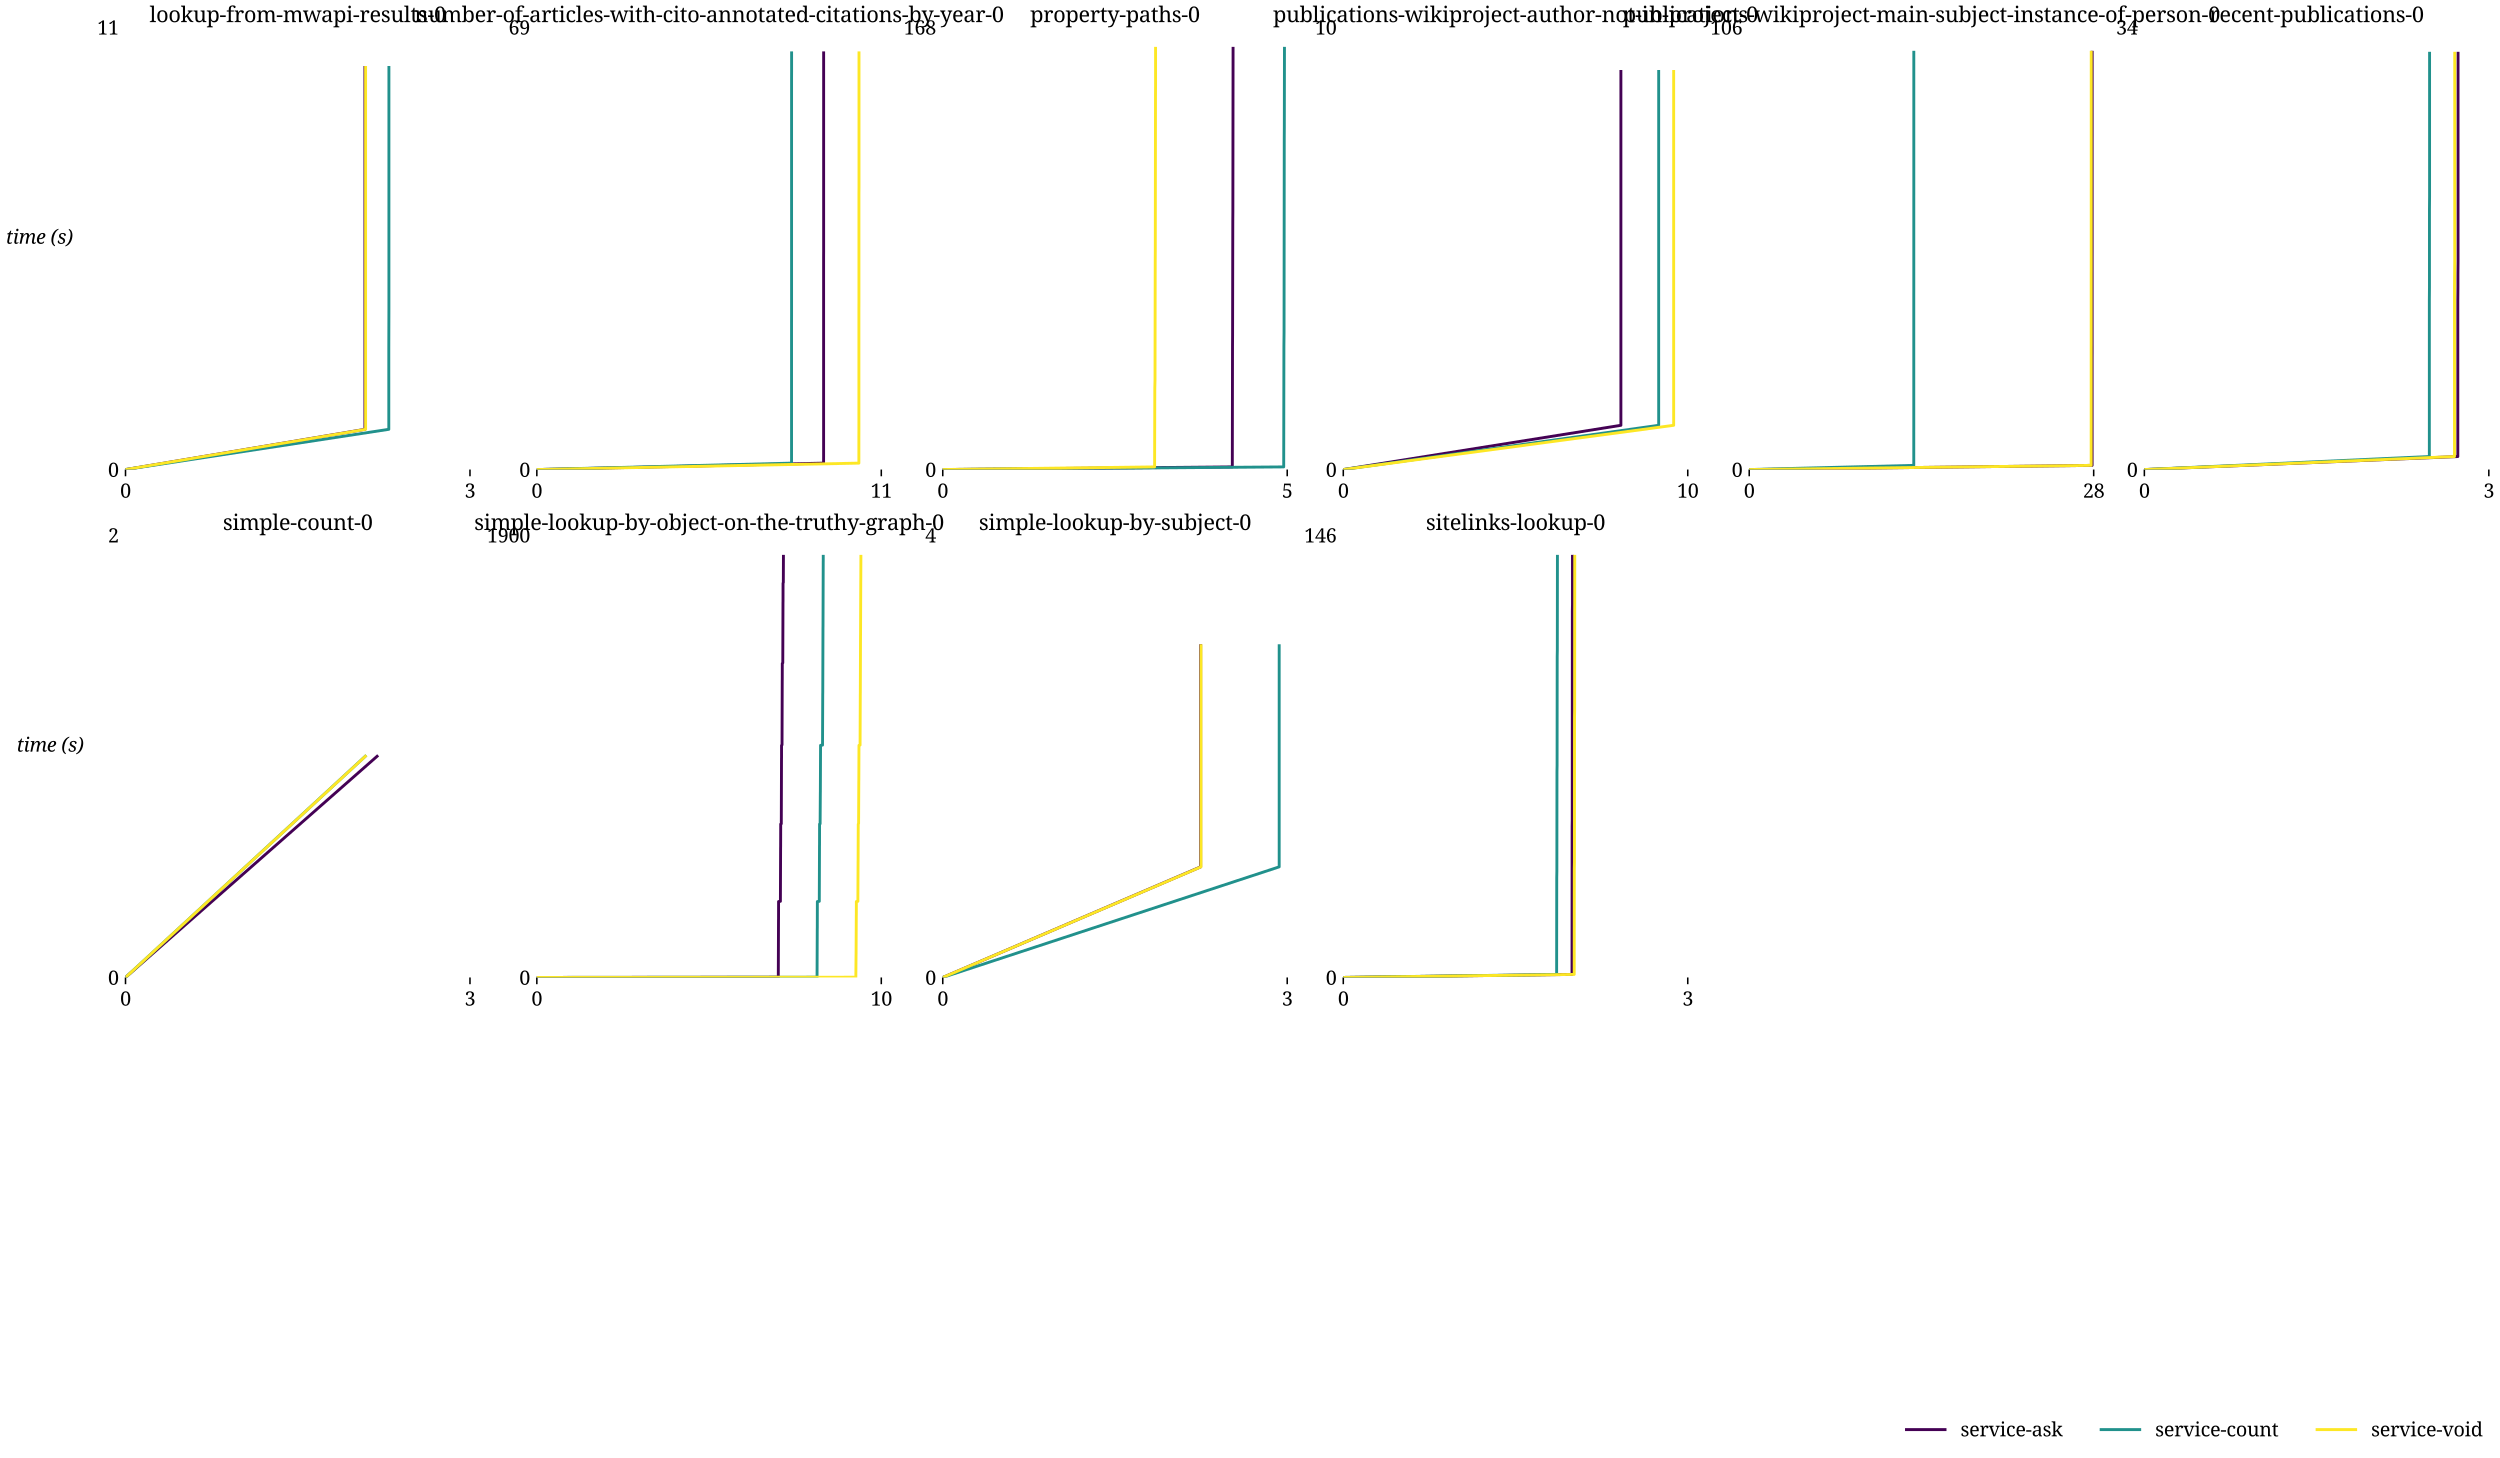 <?xml version="1.0" encoding="utf-8" standalone="no"?>
<!DOCTYPE svg PUBLIC "-//W3C//DTD SVG 1.1//EN"
  "http://www.w3.org/Graphics/SVG/1.1/DTD/svg11.dtd">
<svg xmlns:xlink="http://www.w3.org/1999/xlink" width="1296pt" height="756pt" viewBox="0 0 1296 756" xmlns="http://www.w3.org/2000/svg" version="1.1">
 <defs>
  <style type="text/css">*{stroke-linejoin: round; stroke-linecap: butt}</style>
 </defs>
 <g id="figure_1">
  <g id="patch_1">
   <path d="M 0 756 
L 1296 756 
L 1296 0 
L 0 0 
z
" style="fill: #ffffff"/>
  </g>
  <g id="axes_1">
   <g id="patch_2">
    <path d="M 65.066 243.407 
L 243.635 243.407 
L 243.635 14.11 
L 65.066 14.11 
z
" style="fill: #ffffff"/>
   </g>
   <g id="matplotlib.axis_1">
    <g id="xtick_1">
     <g id="line2d_1">
      <defs>
       <path id="m80386a48ed" d="M 0 0 
L 0 3.5 
" style="stroke: #000000; stroke-width: 0.8"/>
      </defs>
      <g>
       <use xlink:href="#m80386a48ed" x="65.066" y="243.407" style="stroke: #000000; stroke-width: 0.8"/>
      </g>
     </g>
     <g id="text_1">
      <!-- 0 -->
      <g transform="translate(62.271 258.007) scale(0.1 -0.1)">
       <defs>
        <path id="NotoSerif-Regular-30" d="M 1792 -64 
Q 1267 -64 934 230 
Q 602 525 445 1056 
Q 288 1587 288 2298 
Q 288 3008 445 3533 
Q 602 4058 934 4346 
Q 1267 4634 1798 4634 
Q 2298 4634 2630 4346 
Q 2963 4058 3126 3530 
Q 3290 3002 3290 2291 
Q 3290 1581 3123 1053 
Q 2957 525 2627 230 
Q 2298 -64 1792 -64 
z
M 1792 282 
Q 2259 282 2441 813 
Q 2624 1344 2624 2291 
Q 2624 3245 2441 3766 
Q 2259 4288 1798 4288 
Q 1331 4288 1142 3766 
Q 954 3245 954 2291 
Q 954 1344 1139 813 
Q 1325 282 1792 282 
z
" transform="scale(0.016)"/>
       </defs>
       <use xlink:href="#NotoSerif-Regular-30"/>
      </g>
     </g>
    </g>
    <g id="xtick_2">
     <g id="line2d_2">
      <g>
       <use xlink:href="#m80386a48ed" x="243.635" y="243.407" style="stroke: #000000; stroke-width: 0.8"/>
      </g>
     </g>
     <g id="text_2">
      <!-- 3 -->
      <g transform="translate(240.84 258.007) scale(0.1 -0.1)">
       <defs>
        <path id="NotoSerif-Regular-33" d="M 1581 -64 
Q 947 -64 659 150 
Q 371 365 371 646 
Q 371 838 483 947 
Q 595 1056 774 1056 
Q 774 723 985 502 
Q 1197 282 1587 282 
Q 1843 282 2057 381 
Q 2272 480 2406 704 
Q 2541 928 2541 1312 
Q 2541 1715 2230 1958 
Q 1920 2202 1382 2202 
L 1178 2202 
L 1178 2528 
L 1382 2528 
Q 1664 2528 1891 2649 
Q 2118 2771 2252 2995 
Q 2387 3219 2387 3520 
Q 2387 3898 2230 4106 
Q 2074 4314 1702 4314 
Q 1414 4314 1260 4179 
Q 1107 4045 1052 3830 
Q 998 3616 998 3360 
Q 768 3360 608 3446 
Q 448 3533 448 3776 
Q 448 4147 765 4390 
Q 1082 4634 1702 4634 
Q 2310 4634 2678 4368 
Q 3046 4102 3046 3616 
Q 3046 3328 2912 3088 
Q 2778 2848 2547 2678 
Q 2317 2509 2022 2438 
Q 2202 2419 2406 2358 
Q 2611 2298 2793 2170 
Q 2976 2042 3091 1834 
Q 3206 1626 3206 1306 
Q 3206 922 3059 656 
Q 2912 390 2669 233 
Q 2426 77 2141 6 
Q 1856 -64 1581 -64 
z
" transform="scale(0.016)"/>
       </defs>
       <use xlink:href="#NotoSerif-Regular-33"/>
      </g>
     </g>
    </g>
   </g>
   <g id="matplotlib.axis_2">
    <g id="ytick_1">
     <g id="line2d_3"/>
     <g id="text_3">
      <!-- 0 -->
      <g transform="translate(55.975 247.207) scale(0.1 -0.1)">
       <use xlink:href="#NotoSerif-Regular-30"/>
      </g>
     </g>
    </g>
    <g id="ytick_2">
     <g id="line2d_4"/>
     <g id="text_4">
      <!-- 11 -->
      <g transform="translate(50.385 17.91) scale(0.1 -0.1)">
       <defs>
        <path id="NotoSerif-Regular-31" d="M 614 0 
L 614 269 
L 1043 269 
Q 1261 269 1414 349 
Q 1568 429 1568 730 
L 1568 4090 
Q 1325 3795 1129 3609 
Q 934 3424 742 3424 
Q 602 3424 512 3520 
Q 422 3616 422 3770 
Q 614 3821 828 3923 
Q 1043 4026 1357 4262 
L 1805 4595 
L 2214 4595 
L 2214 730 
Q 2214 429 2368 349 
Q 2522 269 2739 269 
L 3053 269 
L 3053 0 
L 614 0 
z
" transform="scale(0.016)"/>
       </defs>
       <use xlink:href="#NotoSerif-Regular-31"/>
       <use xlink:href="#NotoSerif-Regular-31" transform="translate(55.9 0)"/>
      </g>
     </g>
    </g>
    <g id="text_5">
     <!-- time (s) -->
     <g transform="translate(3 126.358) scale(0.1 -0.1)">
      <defs>
       <path id="NotoSerif-Italic-74" d="M 1171 -64 
Q 474 -64 474 685 
Q 474 800 493 950 
Q 512 1101 538 1222 
L 928 3066 
L 442 3066 
L 499 3322 
Q 774 3322 1030 3523 
Q 1286 3725 1478 4218 
L 1773 4218 
L 1606 3430 
L 2381 3430 
L 2304 3066 
L 1530 3066 
L 1139 1242 
Q 1107 1082 1084 938 
Q 1062 794 1062 691 
Q 1062 506 1152 422 
Q 1242 339 1402 339 
Q 1536 339 1680 380 
Q 1824 422 1926 480 
L 2035 243 
Q 1843 109 1628 22 
Q 1414 -64 1171 -64 
z
" transform="scale(0.016)"/>
       <path id="NotoSerif-Italic-69" d="M 1434 4070 
Q 1274 4070 1174 4156 
Q 1075 4243 1075 4422 
Q 1075 4627 1180 4748 
Q 1286 4870 1459 4870 
Q 1613 4870 1715 4784 
Q 1818 4698 1818 4518 
Q 1818 4269 1696 4169 
Q 1574 4070 1434 4070 
z
M 992 -64 
Q 736 -64 598 115 
Q 461 294 461 544 
Q 461 678 486 864 
Q 512 1050 544 1238 
Q 576 1427 602 1549 
L 851 2726 
Q 870 2822 870 2893 
Q 870 3066 764 3114 
Q 659 3162 480 3162 
L 397 3162 
L 454 3430 
L 1600 3430 
L 1165 1376 
Q 1152 1306 1126 1171 
Q 1101 1037 1085 896 
Q 1069 755 1069 666 
Q 1069 339 1280 339 
Q 1389 339 1504 387 
Q 1619 435 1741 506 
L 1856 320 
Q 1715 198 1475 67 
Q 1235 -64 992 -64 
z
" transform="scale(0.016)"/>
       <path id="NotoSerif-Italic-6d" d="M 4845 -64 
Q 4563 -64 4412 118 
Q 4262 301 4262 576 
Q 4262 870 4384 1440 
L 4493 1939 
Q 4512 2029 4544 2163 
Q 4576 2298 4601 2445 
Q 4627 2592 4627 2701 
Q 4627 2829 4572 2953 
Q 4518 3078 4333 3078 
Q 4147 3078 3964 2953 
Q 3782 2829 3622 2630 
Q 3462 2432 3344 2205 
Q 3226 1978 3162 1779 
L 3059 1318 
Q 3040 1229 3008 1043 
Q 2976 858 2947 643 
Q 2918 429 2896 249 
Q 2874 70 2874 0 
L 2266 0 
Q 2266 77 2288 253 
Q 2310 429 2342 649 
Q 2374 870 2412 1081 
Q 2451 1293 2483 1440 
L 2592 1939 
Q 2611 2029 2643 2163 
Q 2675 2298 2700 2445 
Q 2726 2592 2726 2701 
Q 2726 2829 2672 2953 
Q 2618 3078 2432 3078 
Q 2234 3078 2035 2931 
Q 1837 2784 1667 2553 
Q 1498 2323 1379 2076 
Q 1261 1830 1222 1638 
L 877 0 
L 282 0 
L 819 2573 
Q 838 2662 848 2748 
Q 858 2835 858 2861 
Q 858 3053 726 3107 
Q 595 3162 410 3162 
L 358 3162 
L 416 3430 
L 1600 3430 
L 1427 2624 
L 1491 2624 
Q 1754 3046 2026 3267 
Q 2298 3488 2656 3488 
Q 3034 3488 3187 3273 
Q 3341 3059 3341 2778 
Q 3341 2739 3337 2700 
Q 3334 2662 3328 2624 
L 3392 2624 
Q 3654 3046 3926 3267 
Q 4198 3488 4557 3488 
Q 4934 3488 5088 3273 
Q 5242 3059 5242 2778 
Q 5242 2618 5200 2429 
Q 5158 2240 5126 2074 
L 4960 1318 
Q 4922 1139 4899 966 
Q 4877 794 4877 646 
Q 4877 339 5101 339 
Q 5286 339 5510 486 
L 5626 301 
Q 5472 173 5283 54 
Q 5094 -64 4845 -64 
z
" transform="scale(0.016)"/>
       <path id="NotoSerif-Italic-65" d="M 1523 -64 
Q 1184 -64 899 83 
Q 614 230 444 521 
Q 275 813 275 1261 
Q 275 1619 396 2006 
Q 518 2394 761 2733 
Q 1005 3072 1360 3283 
Q 1715 3494 2182 3494 
Q 2586 3494 2810 3299 
Q 3034 3104 3034 2758 
Q 3034 2426 2794 2131 
Q 2554 1837 2134 1657 
Q 1715 1478 1178 1478 
L 954 1478 
Q 947 1408 944 1341 
Q 941 1274 941 1210 
Q 941 800 1120 569 
Q 1299 339 1645 339 
Q 1952 339 2192 486 
Q 2432 634 2566 800 
Q 2630 755 2630 640 
Q 2630 499 2512 336 
Q 2394 173 2150 54 
Q 1907 -64 1523 -64 
z
M 1075 1773 
Q 1453 1773 1744 1897 
Q 2035 2022 2204 2243 
Q 2374 2464 2374 2758 
Q 2374 3187 2003 3187 
Q 1824 3187 1664 3062 
Q 1504 2938 1376 2730 
Q 1248 2522 1155 2272 
Q 1062 2022 1011 1773 
L 1075 1773 
z
" transform="scale(0.016)"/>
       <path id="NotoSerif-Italic-20" transform="scale(0.016)"/>
       <path id="NotoSerif-Italic-28" d="M 1402 -819 
Q 800 -557 534 -16 
Q 269 525 269 1190 
Q 269 1773 413 2358 
Q 557 2944 848 3456 
Q 1139 3968 1577 4339 
Q 2016 4710 2611 4864 
L 2547 4576 
Q 2144 4358 1853 4003 
Q 1562 3648 1373 3219 
Q 1184 2790 1072 2355 
Q 960 1920 915 1536 
Q 870 1152 870 890 
Q 870 480 1001 96 
Q 1133 -288 1466 -525 
L 1402 -819 
z
" transform="scale(0.016)"/>
       <path id="NotoSerif-Italic-73" d="M 1216 -64 
Q 736 -64 448 131 
Q 160 326 160 659 
Q 160 832 230 925 
Q 301 1018 393 1050 
Q 486 1082 563 1082 
Q 563 858 633 666 
Q 704 474 867 358 
Q 1030 243 1293 243 
Q 1613 243 1798 393 
Q 1984 544 1984 838 
Q 1984 1062 1837 1222 
Q 1690 1382 1338 1542 
Q 986 1709 774 1929 
Q 563 2150 563 2534 
Q 563 2950 899 3219 
Q 1235 3488 1798 3488 
Q 2150 3488 2368 3398 
Q 2586 3309 2691 3168 
Q 2797 3027 2797 2880 
Q 2797 2682 2669 2582 
Q 2541 2483 2317 2483 
Q 2317 2656 2262 2819 
Q 2208 2982 2083 3088 
Q 1958 3194 1741 3194 
Q 1453 3194 1286 3040 
Q 1120 2886 1120 2643 
Q 1120 2426 1280 2282 
Q 1440 2138 1773 1984 
Q 2125 1824 2333 1593 
Q 2541 1363 2541 992 
Q 2541 525 2185 230 
Q 1830 -64 1216 -64 
z
" transform="scale(0.016)"/>
       <path id="NotoSerif-Italic-29" d="M -250 -582 
Q 154 -365 445 -9 
Q 736 346 925 774 
Q 1114 1203 1226 1638 
Q 1338 2074 1382 2458 
Q 1427 2842 1427 3104 
Q 1427 3514 1299 3898 
Q 1171 4282 832 4518 
L 896 4813 
Q 1498 4557 1763 4013 
Q 2029 3469 2029 2803 
Q 2029 2221 1885 1635 
Q 1741 1050 1449 538 
Q 1158 26 720 -345 
Q 282 -717 -314 -870 
L -250 -582 
z
" transform="scale(0.016)"/>
      </defs>
      <use xlink:href="#NotoSerif-Italic-74"/>
      <use xlink:href="#NotoSerif-Italic-69" transform="translate(36.8 0)"/>
      <use xlink:href="#NotoSerif-Italic-6d" transform="translate(67.2 0)"/>
      <use xlink:href="#NotoSerif-Italic-65" transform="translate(156.8 0)"/>
      <use xlink:href="#NotoSerif-Italic-20" transform="translate(206.1 0)"/>
      <use xlink:href="#NotoSerif-Italic-28" transform="translate(232.1 0)"/>
      <use xlink:href="#NotoSerif-Italic-73" transform="translate(266.7 0)"/>
      <use xlink:href="#NotoSerif-Italic-29" transform="translate(313.1 0)"/>
     </g>
    </g>
   </g>
   <g id="line2d_5">
    <path d="M 65.066 243.407 
L 189.171 222.561 
L 189.171 201.716 
L 189.171 180.871 
L 189.171 160.026 
L 189.171 139.181 
L 189.171 118.336 
L 189.171 97.491 
L 189.171 76.646 
L 189.171 55.8 
L 189.171 34.955 
" clip-path="url(#p120ad3651b)" style="fill: none; stroke: #440154; stroke-width: 1.5; stroke-linecap: square"/>
   </g>
   <g id="line2d_6">
    <path d="M 65.066 243.407 
L 201.552 222.561 
L 201.552 201.716 
L 201.552 180.871 
L 201.612 160.026 
L 201.612 139.181 
L 201.612 118.336 
L 201.612 97.491 
L 201.612 76.646 
L 201.612 55.8 
L 201.612 34.955 
" clip-path="url(#p120ad3651b)" style="fill: none; stroke: #21918c; stroke-width: 1.5; stroke-linecap: square"/>
   </g>
   <g id="line2d_7">
    <path d="M 65.066 243.407 
L 189.528 222.561 
L 189.528 201.716 
L 189.528 180.871 
L 189.528 160.026 
L 189.528 139.181 
L 189.528 118.336 
L 189.528 97.491 
L 189.528 76.646 
L 189.528 55.8 
L 189.528 34.955 
" clip-path="url(#p120ad3651b)" style="fill: none; stroke: #fde725; stroke-width: 1.5; stroke-linecap: square"/>
   </g>
   <g id="text_6">
    <!-- lookup-from-mwapi-results-0 -->
    <g transform="translate(77.526 11.47) scale(0.11 -0.11)">
     <defs>
      <path id="NotoSerif-Regular-6c" d="M 83 0 
L 83 269 
L 166 269 
Q 384 269 537 349 
Q 691 429 691 730 
L 691 4160 
Q 691 4442 534 4518 
Q 378 4595 166 4595 
L 83 4595 
L 83 4864 
L 1293 4864 
L 1293 730 
Q 1293 429 1446 349 
Q 1600 269 1818 269 
L 1901 269 
L 1901 0 
L 83 0 
z
" transform="scale(0.016)"/>
      <path id="NotoSerif-Regular-6f" d="M 1837 -64 
Q 1146 -64 749 377 
Q 352 819 352 1722 
Q 352 2618 733 3056 
Q 1114 3494 1856 3494 
Q 2547 3494 2944 3056 
Q 3341 2618 3341 1722 
Q 3341 819 2960 377 
Q 2579 -64 1837 -64 
z
M 1850 269 
Q 2330 269 2525 637 
Q 2720 1005 2720 1722 
Q 2720 2438 2521 2796 
Q 2323 3155 1843 3155 
Q 1363 3155 1168 2796 
Q 973 2438 973 1722 
Q 973 1005 1171 637 
Q 1370 269 1850 269 
z
" transform="scale(0.016)"/>
      <path id="NotoSerif-Regular-6b" d="M 115 0 
L 115 269 
L 166 269 
Q 384 269 537 349 
Q 691 429 691 730 
L 691 4160 
Q 691 4442 534 4518 
Q 378 4595 166 4595 
L 115 4595 
L 115 4864 
L 1293 4864 
L 1293 2394 
Q 1293 2310 1289 2176 
Q 1286 2042 1280 1907 
Q 1274 1773 1270 1680 
Q 1267 1587 1267 1587 
L 2067 2464 
Q 2272 2694 2345 2819 
Q 2419 2944 2419 3034 
Q 2419 3117 2342 3139 
Q 2266 3162 2106 3162 
L 2106 3430 
L 3520 3430 
L 3520 3162 
Q 3302 3162 3084 3005 
Q 2867 2848 2618 2566 
L 2170 2061 
L 3021 794 
Q 3187 538 3350 403 
Q 3514 269 3731 269 
L 3750 269 
L 3750 0 
L 3661 0 
Q 3386 0 3200 19 
Q 3014 38 2889 99 
Q 2765 160 2653 285 
Q 2541 410 2406 621 
L 1766 1626 
L 1293 1274 
L 1293 698 
Q 1293 416 1449 342 
Q 1606 269 1818 269 
L 1837 269 
L 1837 0 
L 115 0 
z
" transform="scale(0.016)"/>
      <path id="NotoSerif-Regular-75" d="M 1747 -64 
Q 1242 -64 966 233 
Q 691 531 691 1190 
L 691 2726 
Q 691 3008 534 3085 
Q 378 3162 166 3162 
L 147 3162 
L 147 3430 
L 1293 3430 
L 1293 1222 
Q 1293 806 1433 576 
Q 1574 346 1965 346 
Q 2387 346 2579 630 
Q 2771 915 2771 1382 
L 2771 2701 
Q 2771 3002 2617 3082 
Q 2464 3162 2246 3162 
L 2227 3162 
L 2227 3430 
L 3373 3430 
L 3373 698 
Q 3373 416 3529 342 
Q 3686 269 3898 269 
L 3917 269 
L 3917 0 
L 2899 0 
L 2816 518 
L 2784 518 
Q 2586 160 2323 48 
Q 2061 -64 1747 -64 
z
" transform="scale(0.016)"/>
      <path id="NotoSerif-Regular-70" d="M 115 -1536 
L 115 -1267 
L 166 -1267 
Q 384 -1267 537 -1187 
Q 691 -1107 691 -806 
L 691 2726 
Q 691 3008 534 3085 
Q 378 3162 166 3162 
L 83 3162 
L 83 3430 
L 1203 3430 
L 1267 2854 
L 1293 2854 
Q 1440 3149 1670 3321 
Q 1901 3494 2272 3494 
Q 2906 3494 3242 3068 
Q 3578 2643 3578 1722 
Q 3578 794 3242 365 
Q 2906 -64 2272 -64 
Q 1901 -64 1667 93 
Q 1434 250 1293 499 
L 1267 499 
Q 1280 314 1286 106 
Q 1293 -102 1293 -224 
L 1293 -838 
Q 1293 -1120 1449 -1193 
Q 1606 -1267 1818 -1267 
L 1837 -1267 
L 1837 -1536 
L 115 -1536 
z
M 2170 346 
Q 2592 346 2774 701 
Q 2957 1056 2957 1728 
Q 2957 2413 2774 2749 
Q 2592 3085 2163 3085 
Q 1664 3085 1478 2749 
Q 1293 2413 1293 1722 
Q 1293 1056 1478 701 
Q 1664 346 2170 346 
z
" transform="scale(0.016)"/>
      <path id="NotoSerif-Regular-2d" d="M 160 1504 
L 160 1984 
L 1824 1984 
L 1824 1504 
L 160 1504 
z
" transform="scale(0.016)"/>
      <path id="NotoSerif-Regular-66" d="M 173 0 
L 173 269 
L 256 269 
Q 474 269 627 349 
Q 781 429 781 730 
L 781 3130 
L 198 3130 
L 198 3430 
L 781 3430 
L 781 3750 
Q 781 4320 1085 4624 
Q 1389 4928 1914 4928 
Q 2413 4928 2611 4803 
Q 2810 4678 2810 4480 
Q 2810 4307 2662 4214 
Q 2515 4122 2285 4122 
Q 2285 4314 2195 4474 
Q 2106 4634 1862 4634 
Q 1587 4634 1484 4422 
Q 1382 4211 1382 3808 
L 1382 3430 
L 2285 3430 
L 2285 3130 
L 1382 3130 
L 1382 730 
Q 1382 429 1536 349 
Q 1690 269 1907 269 
L 2150 269 
L 2150 0 
L 173 0 
z
" transform="scale(0.016)"/>
      <path id="NotoSerif-Regular-72" d="M 211 0 
L 211 269 
L 230 269 
Q 448 269 601 349 
Q 755 429 755 730 
L 755 2726 
Q 755 3008 598 3085 
Q 442 3162 230 3162 
L 211 3162 
L 211 3430 
L 1197 3430 
L 1318 2797 
L 1350 2797 
Q 1434 2989 1530 3149 
Q 1626 3309 1786 3401 
Q 1946 3494 2227 3494 
Q 2579 3494 2748 3372 
Q 2918 3251 2918 3027 
Q 2918 2829 2780 2701 
Q 2643 2573 2323 2573 
Q 2323 2835 2246 2953 
Q 2170 3072 1984 3072 
Q 1805 3072 1683 2931 
Q 1562 2790 1491 2572 
Q 1421 2355 1389 2121 
Q 1357 1888 1357 1702 
L 1357 698 
Q 1357 416 1513 342 
Q 1670 269 1882 269 
L 2061 269 
L 2061 0 
L 211 0 
z
" transform="scale(0.016)"/>
      <path id="NotoSerif-Regular-6d" d="M 179 0 
L 179 269 
L 262 269 
Q 480 269 617 349 
Q 755 429 755 730 
L 755 2726 
Q 755 3008 614 3085 
Q 474 3162 262 3162 
L 243 3162 
L 243 3430 
L 1248 3430 
L 1331 2912 
L 1363 2912 
Q 1555 3270 1795 3382 
Q 2035 3494 2330 3494 
Q 2637 3494 2886 3363 
Q 3136 3232 3258 2912 
L 3309 2912 
Q 3501 3270 3760 3382 
Q 4019 3494 4314 3494 
Q 4806 3494 5081 3196 
Q 5357 2899 5357 2240 
L 5357 730 
Q 5357 429 5494 349 
Q 5632 269 5850 269 
L 5869 269 
L 5869 0 
L 4755 0 
L 4755 2208 
Q 4755 2624 4604 2854 
Q 4454 3085 4083 3085 
Q 3821 3085 3664 2953 
Q 3507 2822 3440 2604 
Q 3373 2387 3373 2131 
L 3373 730 
Q 3373 429 3510 349 
Q 3648 269 3866 269 
L 3885 269 
L 3885 0 
L 2771 0 
L 2771 2208 
Q 2771 2624 2620 2854 
Q 2470 3085 2099 3085 
Q 1824 3085 1661 2941 
Q 1498 2797 1427 2560 
Q 1357 2323 1357 2048 
L 1357 698 
Q 1357 416 1513 342 
Q 1670 269 1882 269 
L 1901 269 
L 1901 0 
L 179 0 
z
" transform="scale(0.016)"/>
      <path id="NotoSerif-Regular-77" d="M 480 2822 
Q 410 3027 310 3094 
Q 211 3162 26 3162 
L 6 3162 
L 6 3430 
L 1587 3430 
L 1587 3162 
L 1504 3162 
Q 1312 3162 1216 3107 
Q 1120 3053 1120 2893 
Q 1120 2842 1136 2765 
Q 1152 2688 1171 2618 
L 1472 1542 
Q 1517 1389 1558 1200 
Q 1600 1011 1638 841 
Q 1677 672 1696 563 
L 1715 563 
Q 1747 723 1820 982 
Q 1894 1242 1978 1478 
L 2643 3411 
L 3046 3411 
L 3686 1517 
Q 3738 1363 3795 1180 
Q 3853 998 3897 835 
Q 3942 672 3962 563 
L 3981 563 
Q 4038 890 4230 1498 
L 4550 2528 
Q 4576 2611 4592 2704 
Q 4608 2797 4608 2848 
Q 4608 3162 4186 3162 
L 4141 3162 
L 4141 3430 
L 5510 3430 
L 5510 3162 
L 5427 3162 
Q 5242 3162 5142 3072 
Q 5043 2982 4947 2662 
L 4122 0 
L 3610 0 
L 2733 2675 
L 1824 0 
L 1318 0 
L 480 2822 
z
" transform="scale(0.016)"/>
      <path id="NotoSerif-Regular-61" d="M 1312 -64 
Q 883 -64 601 185 
Q 320 435 320 960 
Q 320 1472 681 1715 
Q 1043 1958 1779 1984 
L 2310 2003 
L 2310 2387 
Q 2310 2618 2272 2794 
Q 2234 2970 2106 3072 
Q 1978 3174 1715 3174 
Q 1472 3174 1344 3084 
Q 1216 2995 1174 2838 
Q 1133 2682 1133 2477 
Q 864 2477 726 2569 
Q 589 2662 589 2880 
Q 589 3104 745 3238 
Q 902 3373 1164 3433 
Q 1427 3494 1741 3494 
Q 2330 3494 2621 3244 
Q 2912 2995 2912 2387 
L 2912 730 
Q 2912 461 3001 365 
Q 3091 269 3309 269 
L 3328 269 
L 3328 0 
L 2464 0 
L 2362 550 
L 2310 550 
Q 2176 371 2048 233 
Q 1920 96 1750 16 
Q 1581 -64 1312 -64 
z
M 1459 333 
Q 1850 333 2080 573 
Q 2310 813 2310 1222 
L 2310 1741 
L 1901 1722 
Q 1357 1696 1149 1501 
Q 941 1306 941 928 
Q 941 333 1459 333 
z
" transform="scale(0.016)"/>
      <path id="NotoSerif-Regular-69" d="M 1030 4070 
Q 877 4070 771 4160 
Q 666 4250 666 4467 
Q 666 4691 771 4777 
Q 877 4864 1030 4864 
Q 1178 4864 1286 4777 
Q 1395 4691 1395 4467 
Q 1395 4250 1286 4160 
Q 1178 4070 1030 4070 
z
M 147 0 
L 147 269 
L 230 269 
Q 442 269 598 342 
Q 755 416 755 698 
L 755 2726 
Q 755 3008 598 3085 
Q 442 3162 230 3162 
L 211 3162 
L 211 3430 
L 1357 3430 
L 1357 730 
Q 1357 429 1510 349 
Q 1664 269 1882 269 
L 1965 269 
L 1965 0 
L 147 0 
z
" transform="scale(0.016)"/>
      <path id="NotoSerif-Regular-65" d="M 1837 -64 
Q 1139 -64 745 397 
Q 352 858 352 1690 
Q 352 2586 723 3040 
Q 1094 3494 1773 3494 
Q 2394 3494 2749 3110 
Q 3104 2726 3104 1965 
L 3104 1670 
L 973 1670 
Q 986 973 1226 656 
Q 1466 339 1926 339 
Q 2259 339 2492 476 
Q 2726 614 2842 787 
Q 2886 768 2924 710 
Q 2963 653 2963 570 
Q 2963 442 2841 294 
Q 2720 147 2470 41 
Q 2221 -64 1837 -64 
z
M 2458 2016 
Q 2458 2528 2301 2838 
Q 2144 3149 1760 3149 
Q 1408 3149 1213 2857 
Q 1018 2566 986 2016 
L 2458 2016 
z
" transform="scale(0.016)"/>
      <path id="NotoSerif-Regular-73" d="M 1344 -64 
Q 864 -64 576 109 
Q 288 282 288 614 
Q 288 787 358 883 
Q 429 979 521 1017 
Q 614 1056 691 1056 
Q 691 723 841 483 
Q 992 243 1382 243 
Q 1722 243 1904 406 
Q 2086 570 2086 826 
Q 2086 986 2019 1088 
Q 1952 1190 1782 1289 
Q 1613 1389 1299 1523 
Q 973 1670 758 1808 
Q 544 1946 438 2128 
Q 333 2310 333 2586 
Q 333 3021 662 3254 
Q 992 3488 1536 3488 
Q 1997 3488 2233 3315 
Q 2470 3142 2470 2899 
Q 2470 2726 2352 2620 
Q 2234 2515 2010 2515 
Q 2010 2835 1875 3014 
Q 1741 3194 1459 3194 
Q 1133 3194 992 3050 
Q 851 2906 851 2682 
Q 851 2438 1033 2307 
Q 1216 2176 1645 2003 
Q 1984 1862 2195 1721 
Q 2406 1581 2505 1395 
Q 2605 1210 2605 941 
Q 2605 442 2259 189 
Q 1914 -64 1344 -64 
z
" transform="scale(0.016)"/>
      <path id="NotoSerif-Regular-74" d="M 1536 -64 
Q 1050 -64 829 157 
Q 608 378 608 928 
L 608 3066 
L 122 3066 
L 122 3322 
Q 237 3322 377 3370 
Q 518 3418 621 3526 
Q 730 3642 800 3808 
Q 870 3974 915 4218 
L 1210 4218 
L 1210 3430 
L 2048 3430 
L 2048 3066 
L 1210 3066 
L 1210 909 
Q 1210 582 1344 428 
Q 1478 275 1696 275 
Q 1811 275 1907 288 
Q 2003 301 2106 320 
L 2106 38 
Q 2022 0 1856 -32 
Q 1690 -64 1536 -64 
z
" transform="scale(0.016)"/>
     </defs>
     <use xlink:href="#NotoSerif-Regular-6c"/>
     <use xlink:href="#NotoSerif-Regular-6f" transform="translate(31 0)"/>
     <use xlink:href="#NotoSerif-Regular-6f" transform="translate(88.7 0)"/>
     <use xlink:href="#NotoSerif-Regular-6b" transform="translate(146.4 0)"/>
     <use xlink:href="#NotoSerif-Regular-75" transform="translate(204.9 0)"/>
     <use xlink:href="#NotoSerif-Regular-70" transform="translate(268.4 0)"/>
     <use xlink:href="#NotoSerif-Regular-2d" transform="translate(329.8 0)"/>
     <use xlink:href="#NotoSerif-Regular-66" transform="translate(360.8 0)"/>
     <use xlink:href="#NotoSerif-Regular-72" transform="translate(397.7 0)"/>
     <use xlink:href="#NotoSerif-Regular-6f" transform="translate(444.8 0)"/>
     <use xlink:href="#NotoSerif-Regular-6d" transform="translate(502.5 0)"/>
     <use xlink:href="#NotoSerif-Regular-2d" transform="translate(597 0)"/>
     <use xlink:href="#NotoSerif-Regular-6d" transform="translate(628 0)"/>
     <use xlink:href="#NotoSerif-Regular-77" transform="translate(722.5 0)"/>
     <use xlink:href="#NotoSerif-Regular-61" transform="translate(808.7 0)"/>
     <use xlink:href="#NotoSerif-Regular-70" transform="translate(865 0)"/>
     <use xlink:href="#NotoSerif-Regular-69" transform="translate(926.4 0)"/>
     <use xlink:href="#NotoSerif-Regular-2d" transform="translate(958.4 0)"/>
     <use xlink:href="#NotoSerif-Regular-72" transform="translate(989.4 0)"/>
     <use xlink:href="#NotoSerif-Regular-65" transform="translate(1036.5 0)"/>
     <use xlink:href="#NotoSerif-Regular-73" transform="translate(1090 0)"/>
     <use xlink:href="#NotoSerif-Regular-75" transform="translate(1135.1 0)"/>
     <use xlink:href="#NotoSerif-Regular-6c" transform="translate(1198.6 0)"/>
     <use xlink:href="#NotoSerif-Regular-74" transform="translate(1229.6 0)"/>
     <use xlink:href="#NotoSerif-Regular-73" transform="translate(1264.8 0)"/>
     <use xlink:href="#NotoSerif-Regular-2d" transform="translate(1309.9 0)"/>
     <use xlink:href="#NotoSerif-Regular-30" transform="translate(1340.9 0)"/>
    </g>
   </g>
  </g>
  <g id="axes_2">
   <g id="patch_3">
    <path d="M 278.293 243.407 
L 456.862 243.407 
L 456.862 14.11 
L 278.293 14.11 
z
" style="fill: #ffffff"/>
   </g>
   <g id="matplotlib.axis_3">
    <g id="xtick_3">
     <g id="line2d_8">
      <g>
       <use xlink:href="#m80386a48ed" x="278.293" y="243.407" style="stroke: #000000; stroke-width: 0.8"/>
      </g>
     </g>
     <g id="text_7">
      <!-- 0 -->
      <g transform="translate(275.498 258.007) scale(0.1 -0.1)">
       <use xlink:href="#NotoSerif-Regular-30"/>
      </g>
     </g>
    </g>
    <g id="xtick_4">
     <g id="line2d_9">
      <g>
       <use xlink:href="#m80386a48ed" x="456.862" y="243.407" style="stroke: #000000; stroke-width: 0.8"/>
      </g>
     </g>
     <g id="text_8">
      <!-- 11 -->
      <g transform="translate(451.272 258.007) scale(0.1 -0.1)">
       <use xlink:href="#NotoSerif-Regular-31"/>
       <use xlink:href="#NotoSerif-Regular-31" transform="translate(55.9 0)"/>
      </g>
     </g>
    </g>
   </g>
   <g id="matplotlib.axis_4">
    <g id="ytick_3">
     <g id="line2d_10"/>
     <g id="text_9">
      <!-- 0 -->
      <g transform="translate(269.203 247.207) scale(0.1 -0.1)">
       <use xlink:href="#NotoSerif-Regular-30"/>
      </g>
     </g>
    </g>
    <g id="ytick_4">
     <g id="line2d_11"/>
     <g id="text_10">
      <!-- 69 -->
      <g transform="translate(263.612 17.91) scale(0.1 -0.1)">
       <defs>
        <path id="NotoSerif-Regular-36" d="M 1875 -64 
Q 1453 -64 1117 176 
Q 781 416 585 937 
Q 390 1459 390 2304 
Q 390 2758 492 3177 
Q 595 3597 800 3926 
Q 1005 4256 1321 4445 
Q 1638 4634 2061 4634 
Q 2592 4634 2854 4429 
Q 3117 4224 3117 3962 
Q 3117 3578 2624 3578 
Q 2624 3891 2496 4108 
Q 2368 4326 2061 4326 
Q 1581 4326 1331 3849 
Q 1082 3373 1050 2445 
Q 1210 2573 1430 2675 
Q 1651 2778 1965 2778 
Q 2554 2778 2902 2429 
Q 3251 2080 3251 1466 
Q 3251 1018 3088 672 
Q 2925 326 2617 131 
Q 2310 -64 1875 -64 
z
M 1894 288 
Q 2234 288 2416 553 
Q 2598 819 2598 1402 
Q 2598 1952 2403 2201 
Q 2208 2451 1837 2451 
Q 1587 2451 1379 2332 
Q 1171 2214 1043 2080 
Q 1056 1120 1283 704 
Q 1510 288 1894 288 
z
" transform="scale(0.016)"/>
        <path id="NotoSerif-Regular-39" d="M 1453 -70 
Q 1094 -70 889 13 
Q 685 96 605 221 
Q 525 346 525 480 
Q 525 602 585 682 
Q 646 762 717 787 
Q 806 589 982 435 
Q 1158 282 1459 282 
Q 1990 282 2243 755 
Q 2496 1229 2528 2195 
Q 2387 2029 2156 1894 
Q 1926 1760 1587 1760 
Q 1030 1760 678 2086 
Q 326 2413 326 3059 
Q 326 3520 489 3875 
Q 653 4230 960 4432 
Q 1267 4634 1696 4634 
Q 2131 4634 2467 4410 
Q 2803 4186 2995 3712 
Q 3187 3238 3187 2483 
Q 3187 1978 3091 1520 
Q 2995 1062 2787 704 
Q 2579 346 2249 138 
Q 1920 -70 1453 -70 
z
M 1728 2138 
Q 2042 2138 2246 2294 
Q 2451 2451 2534 2656 
Q 2522 3514 2294 3898 
Q 2067 4282 1696 4282 
Q 1363 4282 1174 3984 
Q 986 3686 986 3123 
Q 986 2598 1171 2368 
Q 1357 2138 1728 2138 
z
" transform="scale(0.016)"/>
       </defs>
       <use xlink:href="#NotoSerif-Regular-36"/>
       <use xlink:href="#NotoSerif-Regular-39" transform="translate(55.9 0)"/>
      </g>
     </g>
    </g>
   </g>
   <g id="line2d_12">
    <path d="M 278.293 243.407 
L 426.944 240.083 
L 426.96 236.76 
L 426.96 233.437 
L 426.96 230.114 
L 426.96 226.791 
L 426.96 223.468 
L 426.96 220.145 
L 426.96 216.822 
L 426.96 213.498 
L 426.96 210.175 
L 426.96 206.852 
L 426.96 203.529 
L 426.96 200.206 
L 426.96 196.883 
L 426.96 193.56 
L 426.96 190.236 
L 426.96 186.913 
L 426.96 183.59 
L 426.96 180.267 
L 426.96 176.944 
L 426.96 173.621 
L 426.96 170.298 
L 426.96 166.974 
L 426.96 163.651 
L 426.96 160.328 
L 426.96 157.005 
L 426.96 153.682 
L 426.96 150.359 
L 426.96 147.036 
L 426.96 143.713 
L 426.96 140.389 
L 426.96 137.066 
L 426.96 133.743 
L 426.976 130.42 
L 426.976 127.097 
L 426.976 123.774 
L 426.976 120.451 
L 426.976 117.127 
L 426.976 113.804 
L 426.976 110.481 
L 426.976 107.158 
L 426.976 103.835 
L 426.976 100.512 
L 426.976 97.189 
L 426.976 93.865 
L 426.976 90.542 
L 426.976 87.219 
L 426.976 83.896 
L 426.976 80.573 
L 426.976 77.25 
L 426.976 73.927 
L 426.976 70.604 
L 426.976 67.28 
L 426.976 63.957 
L 426.976 60.634 
L 426.976 57.311 
L 426.976 53.988 
L 426.976 50.665 
L 426.976 47.342 
L 426.976 44.018 
L 426.976 40.695 
L 426.976 37.372 
L 426.976 34.049 
L 426.976 30.726 
L 426.976 27.403 
" clip-path="url(#p7368e401ac)" style="fill: none; stroke: #440154; stroke-width: 1.5; stroke-linecap: square"/>
   </g>
   <g id="line2d_13">
    <path d="M 278.293 243.407 
L 410.337 240.083 
L 410.337 236.76 
L 410.337 233.437 
L 410.337 230.114 
L 410.337 226.791 
L 410.337 223.468 
L 410.337 220.145 
L 410.337 216.822 
L 410.337 213.498 
L 410.337 210.175 
L 410.337 206.852 
L 410.337 203.529 
L 410.337 200.206 
L 410.337 196.883 
L 410.337 193.56 
L 410.337 190.236 
L 410.337 186.913 
L 410.337 183.59 
L 410.337 180.267 
L 410.337 176.944 
L 410.337 173.621 
L 410.337 170.298 
L 410.337 166.974 
L 410.353 163.651 
L 410.353 160.328 
L 410.353 157.005 
L 410.353 153.682 
L 410.353 150.359 
L 410.353 147.036 
L 410.353 143.713 
L 410.353 140.389 
L 410.353 137.066 
L 410.353 133.743 
L 410.353 130.42 
L 410.353 127.097 
L 410.353 123.774 
L 410.353 120.451 
L 410.353 117.127 
L 410.353 113.804 
L 410.353 110.481 
L 410.353 107.158 
L 410.353 103.835 
L 410.353 100.512 
L 410.353 97.189 
L 410.353 93.865 
L 410.353 90.542 
L 410.353 87.219 
L 410.353 83.896 
L 410.353 80.573 
L 410.353 77.25 
L 410.353 73.927 
L 410.353 70.604 
L 410.353 67.28 
L 410.353 63.957 
L 410.353 60.634 
L 410.353 57.311 
L 410.353 53.988 
L 410.353 50.665 
L 410.353 47.342 
L 410.353 44.018 
L 410.353 40.695 
L 410.369 37.372 
L 410.369 34.049 
L 410.369 30.726 
L 410.369 27.403 
" clip-path="url(#p7368e401ac)" style="fill: none; stroke: #21918c; stroke-width: 1.5; stroke-linecap: square"/>
   </g>
   <g id="line2d_14">
    <path d="M 278.293 243.407 
L 445.239 240.083 
L 445.239 236.76 
L 445.239 233.437 
L 445.239 230.114 
L 445.239 226.791 
L 445.255 223.468 
L 445.255 220.145 
L 445.255 216.822 
L 445.255 213.498 
L 445.255 210.175 
L 445.255 206.852 
L 445.255 203.529 
L 445.255 200.206 
L 445.255 196.883 
L 445.255 193.56 
L 445.255 190.236 
L 445.255 186.913 
L 445.255 183.59 
L 445.255 180.267 
L 445.255 176.944 
L 445.255 173.621 
L 445.255 170.298 
L 445.255 166.974 
L 445.255 163.651 
L 445.255 160.328 
L 445.272 157.005 
L 445.272 153.682 
L 445.272 150.359 
L 445.272 147.036 
L 445.272 143.713 
L 445.272 140.389 
L 445.272 137.066 
L 445.272 133.743 
L 445.272 130.42 
L 445.272 127.097 
L 445.272 123.774 
L 445.272 120.451 
L 445.272 117.127 
L 445.272 113.804 
L 445.272 110.481 
L 445.272 107.158 
L 445.272 103.835 
L 445.272 100.512 
L 445.304 97.189 
L 445.304 93.865 
L 445.304 90.542 
L 445.304 87.219 
L 445.304 83.896 
L 445.304 80.573 
L 445.304 77.25 
L 445.304 73.927 
L 445.304 70.604 
L 445.304 67.28 
L 445.304 63.957 
L 445.304 60.634 
L 445.304 57.311 
L 445.304 53.988 
L 445.304 50.665 
L 445.304 47.342 
L 445.304 44.018 
L 445.304 40.695 
L 445.304 37.372 
L 445.304 34.049 
L 445.304 30.726 
L 445.304 27.403 
" clip-path="url(#p7368e401ac)" style="fill: none; stroke: #fde725; stroke-width: 1.5; stroke-linecap: square"/>
   </g>
   <g id="text_11">
    <!-- number-of-articles-with-cito-annotated-citations-by-year-0 -->
    <g transform="translate(214.814 11.47) scale(0.11 -0.11)">
     <defs>
      <path id="NotoSerif-Regular-6e" d="M 179 0 
L 179 269 
L 230 269 
Q 448 269 601 349 
Q 755 429 755 730 
L 755 2726 
Q 755 3008 604 3085 
Q 454 3162 243 3162 
L 211 3162 
L 211 3430 
L 1248 3430 
L 1331 2912 
L 1363 2912 
Q 1562 3270 1808 3382 
Q 2054 3494 2362 3494 
Q 2867 3494 3152 3196 
Q 3437 2899 3437 2240 
L 3437 730 
Q 3437 429 3568 349 
Q 3699 269 3917 269 
L 3949 269 
L 3949 0 
L 2835 0 
L 2835 2208 
Q 2835 2624 2678 2854 
Q 2522 3085 2131 3085 
Q 1843 3085 1673 2941 
Q 1504 2797 1430 2560 
Q 1357 2323 1357 2048 
L 1357 698 
Q 1357 416 1507 342 
Q 1658 269 1869 269 
L 1901 269 
L 1901 0 
L 179 0 
z
" transform="scale(0.016)"/>
      <path id="NotoSerif-Regular-62" d="M 2272 -64 
Q 1901 -64 1667 93 
Q 1434 250 1293 499 
L 1254 499 
L 1139 0 
L 115 0 
L 115 269 
L 166 269 
Q 384 269 537 349 
Q 691 429 691 730 
L 691 4160 
Q 691 4442 534 4518 
Q 378 4595 166 4595 
L 115 4595 
L 115 4864 
L 1293 4864 
L 1293 3686 
Q 1293 3578 1289 3408 
Q 1286 3238 1280 3081 
Q 1274 2925 1267 2854 
L 1293 2854 
Q 1440 3149 1670 3321 
Q 1901 3494 2272 3494 
Q 2906 3494 3242 3068 
Q 3578 2643 3578 1722 
Q 3578 794 3242 365 
Q 2906 -64 2272 -64 
z
M 2170 346 
Q 2592 346 2774 701 
Q 2957 1056 2957 1728 
Q 2957 2413 2774 2749 
Q 2592 3085 2163 3085 
Q 1664 3085 1478 2749 
Q 1293 2413 1293 1722 
Q 1293 1056 1478 701 
Q 1664 346 2170 346 
z
" transform="scale(0.016)"/>
      <path id="NotoSerif-Regular-63" d="M 1811 -64 
Q 1389 -64 1059 115 
Q 730 294 541 681 
Q 352 1069 352 1696 
Q 352 2381 541 2774 
Q 730 3168 1053 3331 
Q 1376 3494 1779 3494 
Q 2048 3494 2304 3424 
Q 2560 3354 2726 3210 
Q 2893 3066 2893 2842 
Q 2893 2624 2749 2531 
Q 2605 2438 2323 2438 
Q 2323 2739 2211 2956 
Q 2099 3174 1779 3174 
Q 1536 3174 1353 3046 
Q 1171 2918 1072 2598 
Q 973 2278 973 1702 
Q 973 1024 1200 688 
Q 1427 352 1939 352 
Q 2240 352 2461 477 
Q 2682 602 2790 800 
Q 2899 710 2899 550 
Q 2899 403 2777 262 
Q 2656 122 2416 29 
Q 2176 -64 1811 -64 
z
" transform="scale(0.016)"/>
      <path id="NotoSerif-Regular-68" d="M 115 0 
L 115 269 
L 166 269 
Q 384 269 537 349 
Q 691 429 691 730 
L 691 4160 
Q 691 4442 534 4518 
Q 378 4595 166 4595 
L 115 4595 
L 115 4864 
L 1293 4864 
L 1293 3456 
Q 1293 3341 1286 3216 
Q 1280 3091 1273 3001 
Q 1267 2912 1267 2912 
L 1299 2912 
Q 1594 3494 2240 3494 
Q 2790 3494 3081 3196 
Q 3373 2899 3373 2240 
L 3373 730 
Q 3373 429 3510 349 
Q 3648 269 3866 269 
L 3885 269 
L 3885 0 
L 2771 0 
L 2771 2208 
Q 2771 2624 2614 2854 
Q 2458 3085 2067 3085 
Q 1670 3085 1481 2803 
Q 1293 2522 1293 2048 
L 1293 698 
Q 1293 416 1449 342 
Q 1606 269 1818 269 
L 1837 269 
L 1837 0 
L 115 0 
z
" transform="scale(0.016)"/>
      <path id="NotoSerif-Regular-64" d="M 1658 -64 
Q 1024 -64 688 361 
Q 352 787 352 1709 
Q 352 2637 688 3065 
Q 1024 3494 1658 3494 
Q 2029 3494 2262 3337 
Q 2496 3181 2637 2931 
L 2675 2931 
Q 2656 3091 2646 3286 
Q 2637 3482 2637 3635 
L 2637 4160 
Q 2637 4442 2480 4518 
Q 2323 4595 2112 4595 
L 2061 4595 
L 2061 4864 
L 3238 4864 
L 3238 704 
Q 3238 422 3395 345 
Q 3552 269 3763 269 
L 3814 269 
L 3814 0 
L 2733 0 
L 2662 576 
L 2637 576 
Q 2496 282 2265 109 
Q 2035 -64 1658 -64 
z
M 1766 346 
Q 2266 346 2451 682 
Q 2637 1018 2637 1709 
Q 2637 2374 2451 2729 
Q 2266 3085 1760 3085 
Q 1338 3085 1155 2729 
Q 973 2374 973 1702 
Q 973 1024 1155 685 
Q 1338 346 1766 346 
z
" transform="scale(0.016)"/>
      <path id="NotoSerif-Regular-79" d="M 243 -1235 
Q 678 -1235 956 -1068 
Q 1235 -902 1408 -617 
Q 1581 -333 1683 26 
L 499 2822 
Q 416 3021 323 3091 
Q 230 3162 45 3162 
L 26 3162 
L 26 3430 
L 1562 3430 
L 1562 3162 
L 1542 3162 
Q 1158 3162 1158 2854 
Q 1158 2746 1210 2618 
L 1677 1478 
Q 1741 1331 1801 1155 
Q 1862 979 1913 819 
Q 1965 659 1984 550 
Q 2029 736 2102 934 
Q 2176 1133 2240 1325 
L 2669 2573 
Q 2726 2726 2726 2848 
Q 2726 3162 2304 3162 
L 2285 3162 
L 2285 3430 
L 3616 3430 
L 3616 3162 
L 3597 3162 
Q 3411 3162 3315 3066 
Q 3219 2970 3110 2662 
L 2138 -26 
Q 1971 -493 1817 -787 
Q 1664 -1082 1475 -1245 
Q 1286 -1408 1004 -1472 
Q 723 -1536 301 -1536 
L 243 -1536 
L 243 -1235 
z
" transform="scale(0.016)"/>
     </defs>
     <use xlink:href="#NotoSerif-Regular-6e"/>
     <use xlink:href="#NotoSerif-Regular-75" transform="translate(64.5 0)"/>
     <use xlink:href="#NotoSerif-Regular-6d" transform="translate(128 0)"/>
     <use xlink:href="#NotoSerif-Regular-62" transform="translate(222.5 0)"/>
     <use xlink:href="#NotoSerif-Regular-65" transform="translate(283.9 0)"/>
     <use xlink:href="#NotoSerif-Regular-72" transform="translate(337.4 0)"/>
     <use xlink:href="#NotoSerif-Regular-2d" transform="translate(384.5 0)"/>
     <use xlink:href="#NotoSerif-Regular-6f" transform="translate(415.5 0)"/>
     <use xlink:href="#NotoSerif-Regular-66" transform="translate(473.2 0)"/>
     <use xlink:href="#NotoSerif-Regular-2d" transform="translate(510.1 0)"/>
     <use xlink:href="#NotoSerif-Regular-61" transform="translate(541.1 0)"/>
     <use xlink:href="#NotoSerif-Regular-72" transform="translate(597.4 0)"/>
     <use xlink:href="#NotoSerif-Regular-74" transform="translate(644.5 0)"/>
     <use xlink:href="#NotoSerif-Regular-69" transform="translate(679.7 0)"/>
     <use xlink:href="#NotoSerif-Regular-63" transform="translate(711.7 0)"/>
     <use xlink:href="#NotoSerif-Regular-6c" transform="translate(760.9 0)"/>
     <use xlink:href="#NotoSerif-Regular-65" transform="translate(791.9 0)"/>
     <use xlink:href="#NotoSerif-Regular-73" transform="translate(845.4 0)"/>
     <use xlink:href="#NotoSerif-Regular-2d" transform="translate(890.5 0)"/>
     <use xlink:href="#NotoSerif-Regular-77" transform="translate(921.5 0)"/>
     <use xlink:href="#NotoSerif-Regular-69" transform="translate(1007.7 0)"/>
     <use xlink:href="#NotoSerif-Regular-74" transform="translate(1039.7 0)"/>
     <use xlink:href="#NotoSerif-Regular-68" transform="translate(1074.9 0)"/>
     <use xlink:href="#NotoSerif-Regular-2d" transform="translate(1138.4 0)"/>
     <use xlink:href="#NotoSerif-Regular-63" transform="translate(1169.4 0)"/>
     <use xlink:href="#NotoSerif-Regular-69" transform="translate(1218.6 0)"/>
     <use xlink:href="#NotoSerif-Regular-74" transform="translate(1250.6 0)"/>
     <use xlink:href="#NotoSerif-Regular-6f" transform="translate(1285.8 0)"/>
     <use xlink:href="#NotoSerif-Regular-2d" transform="translate(1343.5 0)"/>
     <use xlink:href="#NotoSerif-Regular-61" transform="translate(1374.5 0)"/>
     <use xlink:href="#NotoSerif-Regular-6e" transform="translate(1430.8 0)"/>
     <use xlink:href="#NotoSerif-Regular-6e" transform="translate(1495.3 0)"/>
     <use xlink:href="#NotoSerif-Regular-6f" transform="translate(1559.8 0)"/>
     <use xlink:href="#NotoSerif-Regular-74" transform="translate(1617.5 0)"/>
     <use xlink:href="#NotoSerif-Regular-61" transform="translate(1652.7 0)"/>
     <use xlink:href="#NotoSerif-Regular-74" transform="translate(1709 0)"/>
     <use xlink:href="#NotoSerif-Regular-65" transform="translate(1744.2 0)"/>
     <use xlink:href="#NotoSerif-Regular-64" transform="translate(1797.7 0)"/>
     <use xlink:href="#NotoSerif-Regular-2d" transform="translate(1859.1 0)"/>
     <use xlink:href="#NotoSerif-Regular-63" transform="translate(1890.1 0)"/>
     <use xlink:href="#NotoSerif-Regular-69" transform="translate(1939.3 0)"/>
     <use xlink:href="#NotoSerif-Regular-74" transform="translate(1971.3 0)"/>
     <use xlink:href="#NotoSerif-Regular-61" transform="translate(2006.5 0)"/>
     <use xlink:href="#NotoSerif-Regular-74" transform="translate(2062.8 0)"/>
     <use xlink:href="#NotoSerif-Regular-69" transform="translate(2098 0)"/>
     <use xlink:href="#NotoSerif-Regular-6f" transform="translate(2130 0)"/>
     <use xlink:href="#NotoSerif-Regular-6e" transform="translate(2187.7 0)"/>
     <use xlink:href="#NotoSerif-Regular-73" transform="translate(2252.2 0)"/>
     <use xlink:href="#NotoSerif-Regular-2d" transform="translate(2297.3 0)"/>
     <use xlink:href="#NotoSerif-Regular-62" transform="translate(2328.299 0)"/>
     <use xlink:href="#NotoSerif-Regular-79" transform="translate(2389.699 0)"/>
     <use xlink:href="#NotoSerif-Regular-2d" transform="translate(2446.199 0)"/>
     <use xlink:href="#NotoSerif-Regular-79" transform="translate(2477.199 0)"/>
     <use xlink:href="#NotoSerif-Regular-65" transform="translate(2533.699 0)"/>
     <use xlink:href="#NotoSerif-Regular-61" transform="translate(2587.199 0)"/>
     <use xlink:href="#NotoSerif-Regular-72" transform="translate(2643.499 0)"/>
     <use xlink:href="#NotoSerif-Regular-2d" transform="translate(2690.599 0)"/>
     <use xlink:href="#NotoSerif-Regular-30" transform="translate(2721.599 0)"/>
    </g>
   </g>
  </g>
  <g id="axes_3">
   <g id="patch_4">
    <path d="M 488.725 243.407 
L 667.294 243.407 
L 667.294 14.11 
L 488.725 14.11 
z
" style="fill: #ffffff"/>
   </g>
   <g id="matplotlib.axis_5">
    <g id="xtick_5">
     <g id="line2d_15">
      <g>
       <use xlink:href="#m80386a48ed" x="488.725" y="243.407" style="stroke: #000000; stroke-width: 0.8"/>
      </g>
     </g>
     <g id="text_12">
      <!-- 0 -->
      <g transform="translate(485.93 258.007) scale(0.1 -0.1)">
       <use xlink:href="#NotoSerif-Regular-30"/>
      </g>
     </g>
    </g>
    <g id="xtick_6">
     <g id="line2d_16">
      <g>
       <use xlink:href="#m80386a48ed" x="667.294" y="243.407" style="stroke: #000000; stroke-width: 0.8"/>
      </g>
     </g>
     <g id="text_13">
      <!-- 5 -->
      <g transform="translate(664.499 258.007) scale(0.1 -0.1)">
       <defs>
        <path id="NotoSerif-Regular-35" d="M 1562 -64 
Q 1088 -64 825 38 
Q 563 141 457 291 
Q 352 442 352 582 
Q 352 762 451 861 
Q 550 960 755 960 
Q 755 685 947 499 
Q 1139 314 1530 314 
Q 1792 314 2000 416 
Q 2208 518 2326 755 
Q 2445 992 2445 1395 
Q 2445 1901 2179 2147 
Q 1914 2394 1472 2394 
Q 1139 2394 972 2349 
Q 806 2304 685 2253 
L 531 2298 
L 736 4570 
L 2874 4570 
L 2906 3603 
L 2637 3603 
L 2611 3795 
Q 2592 3930 2531 3994 
Q 2470 4058 2266 4058 
L 1024 4058 
L 902 2643 
Q 998 2675 1184 2710 
Q 1370 2746 1651 2746 
Q 2067 2746 2396 2595 
Q 2726 2445 2918 2147 
Q 3110 1850 3110 1395 
Q 3110 960 2928 630 
Q 2746 301 2400 118 
Q 2054 -64 1562 -64 
z
" transform="scale(0.016)"/>
       </defs>
       <use xlink:href="#NotoSerif-Regular-35"/>
      </g>
     </g>
    </g>
   </g>
   <g id="matplotlib.axis_6">
    <g id="ytick_5">
     <g id="line2d_17"/>
     <g id="text_14">
      <!-- 0 -->
      <g transform="translate(479.635 247.207) scale(0.1 -0.1)">
       <use xlink:href="#NotoSerif-Regular-30"/>
      </g>
     </g>
    </g>
    <g id="ytick_6">
     <g id="line2d_18"/>
     <g id="text_15">
      <!-- 168 -->
      <g transform="translate(468.453 17.91) scale(0.1 -0.1)">
       <defs>
        <path id="NotoSerif-Regular-38" d="M 1747 -64 
Q 1267 -64 944 99 
Q 621 262 457 537 
Q 294 813 294 1146 
Q 294 1453 422 1664 
Q 550 1875 771 2028 
Q 992 2182 1267 2317 
Q 902 2522 672 2803 
Q 442 3085 442 3488 
Q 442 3782 582 4044 
Q 723 4307 1027 4470 
Q 1331 4634 1824 4634 
Q 2426 4634 2755 4323 
Q 3085 4013 3085 3533 
Q 3085 3110 2848 2876 
Q 2611 2643 2221 2451 
Q 2694 2227 2988 1932 
Q 3283 1638 3283 1222 
Q 3283 614 2867 275 
Q 2451 -64 1747 -64 
z
M 1907 2598 
Q 2266 2778 2390 2995 
Q 2515 3213 2515 3546 
Q 2515 3744 2444 3923 
Q 2374 4102 2214 4217 
Q 2054 4333 1786 4333 
Q 1427 4333 1235 4115 
Q 1043 3898 1043 3565 
Q 1043 3219 1260 3008 
Q 1478 2797 1907 2598 
z
M 1779 230 
Q 2195 230 2448 470 
Q 2701 710 2701 1082 
Q 2701 1408 2448 1651 
Q 2195 1894 1574 2163 
Q 1274 2003 1094 1740 
Q 915 1478 915 1120 
Q 915 723 1132 476 
Q 1350 230 1779 230 
z
" transform="scale(0.016)"/>
       </defs>
       <use xlink:href="#NotoSerif-Regular-31"/>
       <use xlink:href="#NotoSerif-Regular-36" transform="translate(55.9 0)"/>
       <use xlink:href="#NotoSerif-Regular-38" transform="translate(111.8 0)"/>
      </g>
     </g>
    </g>
   </g>
   <g id="line2d_19">
    <path d="M 488.725 243.407 
L 638.83 242.042 
L 638.938 179.258 
L 638.973 173.799 
L 639.08 115.11 
L 639.116 109.65 
L 639.223 25.029 
L 639.223 25.029 
" clip-path="url(#pa71f5fe6c2)" style="fill: none; stroke: #440154; stroke-width: 1.5; stroke-linecap: square"/>
   </g>
   <g id="line2d_20">
    <path d="M 488.725 243.407 
L 665.473 242.042 
L 665.58 179.258 
L 665.651 172.434 
L 665.759 71.434 
L 665.794 65.975 
L 665.866 25.029 
L 665.866 25.029 
" clip-path="url(#pa71f5fe6c2)" style="fill: none; stroke: #21918c; stroke-width: 1.5; stroke-linecap: square"/>
   </g>
   <g id="line2d_21">
    <path d="M 488.725 243.407 
L 598.545 242.042 
L 598.652 201.096 
L 598.759 197.001 
L 598.867 135.583 
L 598.902 130.123 
L 599.009 49.597 
L 599.045 44.137 
L 599.045 25.029 
L 599.045 25.029 
" clip-path="url(#pa71f5fe6c2)" style="fill: none; stroke: #fde725; stroke-width: 1.5; stroke-linecap: square"/>
   </g>
   <g id="text_16">
    <!-- property-paths-0 -->
    <g transform="translate(534.048 11.47) scale(0.11 -0.11)">
     <use xlink:href="#NotoSerif-Regular-70"/>
     <use xlink:href="#NotoSerif-Regular-72" transform="translate(61.4 0)"/>
     <use xlink:href="#NotoSerif-Regular-6f" transform="translate(108.5 0)"/>
     <use xlink:href="#NotoSerif-Regular-70" transform="translate(166.2 0)"/>
     <use xlink:href="#NotoSerif-Regular-65" transform="translate(227.6 0)"/>
     <use xlink:href="#NotoSerif-Regular-72" transform="translate(281.1 0)"/>
     <use xlink:href="#NotoSerif-Regular-74" transform="translate(328.2 0)"/>
     <use xlink:href="#NotoSerif-Regular-79" transform="translate(363.4 0)"/>
     <use xlink:href="#NotoSerif-Regular-2d" transform="translate(419.9 0)"/>
     <use xlink:href="#NotoSerif-Regular-70" transform="translate(450.9 0)"/>
     <use xlink:href="#NotoSerif-Regular-61" transform="translate(512.3 0)"/>
     <use xlink:href="#NotoSerif-Regular-74" transform="translate(568.6 0)"/>
     <use xlink:href="#NotoSerif-Regular-68" transform="translate(603.8 0)"/>
     <use xlink:href="#NotoSerif-Regular-73" transform="translate(667.3 0)"/>
     <use xlink:href="#NotoSerif-Regular-2d" transform="translate(712.4 0)"/>
     <use xlink:href="#NotoSerif-Regular-30" transform="translate(743.4 0)"/>
    </g>
   </g>
  </g>
  <g id="axes_4">
   <g id="patch_5">
    <path d="M 696.362 243.407 
L 874.931 243.407 
L 874.931 14.11 
L 696.362 14.11 
z
" style="fill: #ffffff"/>
   </g>
   <g id="matplotlib.axis_7">
    <g id="xtick_7">
     <g id="line2d_22">
      <g>
       <use xlink:href="#m80386a48ed" x="696.362" y="243.407" style="stroke: #000000; stroke-width: 0.8"/>
      </g>
     </g>
     <g id="text_17">
      <!-- 0 -->
      <g transform="translate(693.567 258.007) scale(0.1 -0.1)">
       <use xlink:href="#NotoSerif-Regular-30"/>
      </g>
     </g>
    </g>
    <g id="xtick_8">
     <g id="line2d_23">
      <g>
       <use xlink:href="#m80386a48ed" x="874.931" y="243.407" style="stroke: #000000; stroke-width: 0.8"/>
      </g>
     </g>
     <g id="text_18">
      <!-- 10 -->
      <g transform="translate(869.34 258.007) scale(0.1 -0.1)">
       <use xlink:href="#NotoSerif-Regular-31"/>
       <use xlink:href="#NotoSerif-Regular-30" transform="translate(55.9 0)"/>
      </g>
     </g>
    </g>
   </g>
   <g id="matplotlib.axis_8">
    <g id="ytick_7">
     <g id="line2d_24"/>
     <g id="text_19">
      <!-- 0 -->
      <g transform="translate(687.271 247.207) scale(0.1 -0.1)">
       <use xlink:href="#NotoSerif-Regular-30"/>
      </g>
     </g>
    </g>
    <g id="ytick_8">
     <g id="line2d_25"/>
     <g id="text_20">
      <!-- 10 -->
      <g transform="translate(681.681 17.91) scale(0.1 -0.1)">
       <use xlink:href="#NotoSerif-Regular-31"/>
       <use xlink:href="#NotoSerif-Regular-30" transform="translate(55.9 0)"/>
      </g>
     </g>
    </g>
   </g>
   <g id="line2d_26">
    <path d="M 696.362 243.407 
L 840.271 220.477 
L 840.271 197.547 
L 840.271 174.618 
L 840.271 151.688 
L 840.271 128.758 
L 840.271 105.829 
L 840.271 82.899 
L 840.271 59.97 
L 840.271 37.04 
" clip-path="url(#pf7024fd6b7)" style="fill: none; stroke: #440154; stroke-width: 1.5; stroke-linecap: square"/>
   </g>
   <g id="line2d_27">
    <path d="M 696.362 243.407 
L 859.86 220.477 
L 859.86 197.547 
L 859.86 174.618 
L 859.86 151.688 
L 859.86 128.758 
L 859.86 105.829 
L 859.86 82.899 
L 859.86 59.97 
L 859.86 37.04 
" clip-path="url(#pf7024fd6b7)" style="fill: none; stroke: #21918c; stroke-width: 1.5; stroke-linecap: square"/>
   </g>
   <g id="line2d_28">
    <path d="M 696.362 243.407 
L 867.628 220.477 
L 867.628 197.547 
L 867.628 174.618 
L 867.628 151.688 
L 867.628 128.758 
L 867.628 105.829 
L 867.628 82.899 
L 867.628 59.97 
L 867.628 37.04 
" clip-path="url(#pf7024fd6b7)" style="fill: none; stroke: #fde725; stroke-width: 1.5; stroke-linecap: square"/>
   </g>
   <g id="text_21">
    <!-- publications-wikiproject-author-not-in-project-0 -->
    <g transform="translate(659.953 11.47) scale(0.11 -0.11)">
     <defs>
      <path id="NotoSerif-Regular-6a" d="M 966 4070 
Q 813 4070 707 4160 
Q 602 4250 602 4467 
Q 602 4691 707 4777 
Q 813 4864 966 4864 
Q 1114 4864 1222 4777 
Q 1331 4691 1331 4467 
Q 1331 4250 1222 4160 
Q 1114 4070 966 4070 
z
M -77 -1536 
L -77 -1235 
L -32 -1235 
Q 198 -1235 361 -1129 
Q 525 -1024 608 -765 
Q 691 -506 691 -58 
L 691 2726 
Q 691 3008 534 3085 
Q 378 3162 166 3162 
L 147 3162 
L 147 3430 
L 1293 3430 
L 1293 -51 
Q 1293 -621 1129 -947 
Q 966 -1274 681 -1405 
Q 397 -1536 26 -1536 
L -77 -1536 
z
" transform="scale(0.016)"/>
     </defs>
     <use xlink:href="#NotoSerif-Regular-70"/>
     <use xlink:href="#NotoSerif-Regular-75" transform="translate(61.4 0)"/>
     <use xlink:href="#NotoSerif-Regular-62" transform="translate(124.9 0)"/>
     <use xlink:href="#NotoSerif-Regular-6c" transform="translate(186.3 0)"/>
     <use xlink:href="#NotoSerif-Regular-69" transform="translate(217.3 0)"/>
     <use xlink:href="#NotoSerif-Regular-63" transform="translate(249.3 0)"/>
     <use xlink:href="#NotoSerif-Regular-61" transform="translate(298.5 0)"/>
     <use xlink:href="#NotoSerif-Regular-74" transform="translate(354.8 0)"/>
     <use xlink:href="#NotoSerif-Regular-69" transform="translate(390 0)"/>
     <use xlink:href="#NotoSerif-Regular-6f" transform="translate(422 0)"/>
     <use xlink:href="#NotoSerif-Regular-6e" transform="translate(479.7 0)"/>
     <use xlink:href="#NotoSerif-Regular-73" transform="translate(544.2 0)"/>
     <use xlink:href="#NotoSerif-Regular-2d" transform="translate(589.3 0)"/>
     <use xlink:href="#NotoSerif-Regular-77" transform="translate(620.3 0)"/>
     <use xlink:href="#NotoSerif-Regular-69" transform="translate(706.5 0)"/>
     <use xlink:href="#NotoSerif-Regular-6b" transform="translate(738.5 0)"/>
     <use xlink:href="#NotoSerif-Regular-69" transform="translate(797 0)"/>
     <use xlink:href="#NotoSerif-Regular-70" transform="translate(829 0)"/>
     <use xlink:href="#NotoSerif-Regular-72" transform="translate(890.4 0)"/>
     <use xlink:href="#NotoSerif-Regular-6f" transform="translate(937.5 0)"/>
     <use xlink:href="#NotoSerif-Regular-6a" transform="translate(995.2 0)"/>
     <use xlink:href="#NotoSerif-Regular-65" transform="translate(1025.2 0)"/>
     <use xlink:href="#NotoSerif-Regular-63" transform="translate(1078.7 0)"/>
     <use xlink:href="#NotoSerif-Regular-74" transform="translate(1127.9 0)"/>
     <use xlink:href="#NotoSerif-Regular-2d" transform="translate(1163.1 0)"/>
     <use xlink:href="#NotoSerif-Regular-61" transform="translate(1194.1 0)"/>
     <use xlink:href="#NotoSerif-Regular-75" transform="translate(1250.4 0)"/>
     <use xlink:href="#NotoSerif-Regular-74" transform="translate(1313.9 0)"/>
     <use xlink:href="#NotoSerif-Regular-68" transform="translate(1349.1 0)"/>
     <use xlink:href="#NotoSerif-Regular-6f" transform="translate(1412.6 0)"/>
     <use xlink:href="#NotoSerif-Regular-72" transform="translate(1470.3 0)"/>
     <use xlink:href="#NotoSerif-Regular-2d" transform="translate(1517.4 0)"/>
     <use xlink:href="#NotoSerif-Regular-6e" transform="translate(1548.4 0)"/>
     <use xlink:href="#NotoSerif-Regular-6f" transform="translate(1612.9 0)"/>
     <use xlink:href="#NotoSerif-Regular-74" transform="translate(1670.6 0)"/>
     <use xlink:href="#NotoSerif-Regular-2d" transform="translate(1705.8 0)"/>
     <use xlink:href="#NotoSerif-Regular-69" transform="translate(1736.8 0)"/>
     <use xlink:href="#NotoSerif-Regular-6e" transform="translate(1768.8 0)"/>
     <use xlink:href="#NotoSerif-Regular-2d" transform="translate(1833.3 0)"/>
     <use xlink:href="#NotoSerif-Regular-70" transform="translate(1864.3 0)"/>
     <use xlink:href="#NotoSerif-Regular-72" transform="translate(1925.7 0)"/>
     <use xlink:href="#NotoSerif-Regular-6f" transform="translate(1972.8 0)"/>
     <use xlink:href="#NotoSerif-Regular-6a" transform="translate(2030.5 0)"/>
     <use xlink:href="#NotoSerif-Regular-65" transform="translate(2060.5 0)"/>
     <use xlink:href="#NotoSerif-Regular-63" transform="translate(2114 0)"/>
     <use xlink:href="#NotoSerif-Regular-74" transform="translate(2163.2 0)"/>
     <use xlink:href="#NotoSerif-Regular-2d" transform="translate(2198.4 0)"/>
     <use xlink:href="#NotoSerif-Regular-30" transform="translate(2229.4 0)"/>
    </g>
   </g>
  </g>
  <g id="axes_5">
   <g id="patch_6">
    <path d="M 906.794 243.407 
L 1085.363 243.407 
L 1085.363 14.11 
L 906.794 14.11 
z
" style="fill: #ffffff"/>
   </g>
   <g id="matplotlib.axis_9">
    <g id="xtick_9">
     <g id="line2d_29">
      <g>
       <use xlink:href="#m80386a48ed" x="906.794" y="243.407" style="stroke: #000000; stroke-width: 0.8"/>
      </g>
     </g>
     <g id="text_22">
      <!-- 0 -->
      <g transform="translate(903.999 258.007) scale(0.1 -0.1)">
       <use xlink:href="#NotoSerif-Regular-30"/>
      </g>
     </g>
    </g>
    <g id="xtick_10">
     <g id="line2d_30">
      <g>
       <use xlink:href="#m80386a48ed" x="1085.363" y="243.407" style="stroke: #000000; stroke-width: 0.8"/>
      </g>
     </g>
     <g id="text_23">
      <!-- 28 -->
      <g transform="translate(1079.772 258.007) scale(0.1 -0.1)">
       <defs>
        <path id="NotoSerif-Regular-32" d="M 390 0 
L 390 467 
L 1459 1702 
Q 1798 2099 1996 2390 
Q 2195 2682 2281 2944 
Q 2368 3206 2368 3501 
Q 2368 3866 2211 4090 
Q 2054 4314 1715 4314 
Q 1427 4314 1273 4179 
Q 1120 4045 1065 3830 
Q 1011 3616 1011 3360 
Q 781 3360 621 3446 
Q 461 3533 461 3776 
Q 461 4147 777 4390 
Q 1094 4634 1715 4634 
Q 2323 4634 2668 4342 
Q 3014 4051 3014 3565 
Q 3014 3117 2732 2691 
Q 2451 2266 1946 1709 
L 864 512 
L 2342 512 
Q 2630 512 2732 659 
Q 2835 806 2880 992 
L 2906 1107 
L 3174 1107 
L 3142 0 
L 390 0 
z
" transform="scale(0.016)"/>
       </defs>
       <use xlink:href="#NotoSerif-Regular-32"/>
       <use xlink:href="#NotoSerif-Regular-38" transform="translate(55.9 0)"/>
      </g>
     </g>
    </g>
   </g>
   <g id="matplotlib.axis_10">
    <g id="ytick_9">
     <g id="line2d_31"/>
     <g id="text_24">
      <!-- 0 -->
      <g transform="translate(897.703 247.207) scale(0.1 -0.1)">
       <use xlink:href="#NotoSerif-Regular-30"/>
      </g>
     </g>
    </g>
    <g id="ytick_10">
     <g id="line2d_32"/>
     <g id="text_25">
      <!-- 106 -->
      <g transform="translate(886.522 17.91) scale(0.1 -0.1)">
       <use xlink:href="#NotoSerif-Regular-31"/>
       <use xlink:href="#NotoSerif-Regular-30" transform="translate(55.9 0)"/>
       <use xlink:href="#NotoSerif-Regular-36" transform="translate(111.8 0)"/>
      </g>
     </g>
    </g>
   </g>
   <g id="line2d_33">
    <path d="M 906.794 243.407 
L 1084.553 241.243 
L 1084.553 239.08 
L 1084.553 236.917 
L 1084.553 234.754 
L 1084.553 232.591 
L 1084.553 230.428 
L 1084.553 228.264 
L 1084.553 226.101 
L 1084.553 223.938 
L 1084.553 221.775 
L 1084.553 219.612 
L 1084.553 217.449 
L 1084.553 215.285 
L 1084.553 213.122 
L 1084.553 210.959 
L 1084.553 208.796 
L 1084.553 206.633 
L 1084.553 204.469 
L 1084.553 202.306 
L 1084.553 200.143 
L 1084.553 197.98 
L 1084.553 195.817 
L 1084.553 193.654 
L 1084.553 191.49 
L 1084.553 189.327 
L 1084.553 187.164 
L 1084.553 185.001 
L 1084.566 182.838 
L 1084.566 180.675 
L 1084.566 178.511 
L 1084.566 176.348 
L 1084.566 174.185 
L 1084.566 172.022 
L 1084.566 169.859 
L 1084.566 167.696 
L 1084.566 165.532 
L 1084.566 163.369 
L 1084.566 161.206 
L 1084.566 159.043 
L 1084.566 156.88 
L 1084.566 154.716 
L 1084.566 152.553 
L 1084.566 150.39 
L 1084.566 148.227 
L 1084.566 146.064 
L 1084.566 143.901 
L 1084.566 141.737 
L 1084.566 139.574 
L 1084.566 137.411 
L 1084.566 135.248 
L 1084.566 133.085 
L 1084.572 130.922 
L 1084.572 128.758 
L 1084.572 126.595 
L 1084.572 124.432 
L 1084.572 122.269 
L 1084.572 120.106 
L 1084.572 117.943 
L 1084.572 115.779 
L 1084.572 113.616 
L 1084.572 111.453 
L 1084.572 109.29 
L 1084.572 107.127 
L 1084.572 104.964 
L 1084.572 102.8 
L 1084.572 100.637 
L 1084.572 98.474 
L 1084.572 96.311 
L 1084.572 94.148 
L 1084.572 91.984 
L 1084.572 89.821 
L 1084.572 87.658 
L 1084.572 85.495 
L 1084.572 83.332 
L 1084.572 81.169 
L 1084.572 79.005 
L 1084.572 76.842 
L 1084.572 74.679 
L 1084.572 72.516 
L 1084.579 70.353 
L 1084.579 68.19 
L 1084.579 66.026 
L 1084.579 63.863 
L 1084.579 61.7 
L 1084.579 59.537 
L 1084.579 57.374 
L 1084.579 55.211 
L 1084.579 53.047 
L 1084.579 50.884 
L 1084.579 48.721 
L 1084.579 46.558 
L 1084.579 44.395 
L 1084.579 42.231 
L 1084.579 40.068 
L 1084.579 37.905 
L 1084.579 35.742 
L 1084.579 33.579 
L 1084.579 31.416 
L 1084.579 29.252 
L 1084.579 27.089 
" clip-path="url(#pb4f8845065)" style="fill: none; stroke: #440154; stroke-width: 1.5; stroke-linecap: square"/>
   </g>
   <g id="line2d_34">
    <path d="M 906.794 243.407 
L 992.099 241.243 
L 992.099 239.08 
L 992.099 236.917 
L 992.099 234.754 
L 992.099 232.591 
L 992.099 230.428 
L 992.099 228.264 
L 992.099 226.101 
L 992.099 223.938 
L 992.105 221.775 
L 992.105 219.612 
L 992.105 217.449 
L 992.105 215.285 
L 992.105 213.122 
L 992.105 210.959 
L 992.105 208.796 
L 992.105 206.633 
L 992.105 204.469 
L 992.105 202.306 
L 992.105 200.143 
L 992.105 197.98 
L 992.105 195.817 
L 992.105 193.654 
L 992.105 191.49 
L 992.105 189.327 
L 992.105 187.164 
L 992.105 185.001 
L 992.105 182.838 
L 992.105 180.675 
L 992.105 178.511 
L 992.105 176.348 
L 992.105 174.185 
L 992.105 172.022 
L 992.105 169.859 
L 992.105 167.696 
L 992.105 165.532 
L 992.105 163.369 
L 992.105 161.206 
L 992.105 159.043 
L 992.105 156.88 
L 992.105 154.716 
L 992.105 152.553 
L 992.112 150.39 
L 992.112 148.227 
L 992.112 146.064 
L 992.112 143.901 
L 992.112 141.737 
L 992.112 139.574 
L 992.112 137.411 
L 992.112 135.248 
L 992.112 133.085 
L 992.112 130.922 
L 992.112 128.758 
L 992.112 126.595 
L 992.112 124.432 
L 992.112 122.269 
L 992.112 120.106 
L 992.112 117.943 
L 992.112 115.779 
L 992.112 113.616 
L 992.112 111.453 
L 992.112 109.29 
L 992.112 107.127 
L 992.112 104.964 
L 992.112 102.8 
L 992.118 100.637 
L 992.118 98.474 
L 992.118 96.311 
L 992.118 94.148 
L 992.118 91.984 
L 992.118 89.821 
L 992.118 87.658 
L 992.118 85.495 
L 992.118 83.332 
L 992.118 81.169 
L 992.118 79.005 
L 992.118 76.842 
L 992.118 74.679 
L 992.118 72.516 
L 992.118 70.353 
L 992.118 68.19 
L 992.118 66.026 
L 992.118 63.863 
L 992.118 61.7 
L 992.118 59.537 
L 992.118 57.374 
L 992.118 55.211 
L 992.118 53.047 
L 992.118 50.884 
L 992.118 48.721 
L 992.118 46.558 
L 992.118 44.395 
L 992.118 42.231 
L 992.118 40.068 
L 992.118 37.905 
L 992.118 35.742 
L 992.118 33.579 
L 992.118 31.416 
L 992.118 29.252 
L 992.118 27.089 
" clip-path="url(#pb4f8845065)" style="fill: none; stroke: #21918c; stroke-width: 1.5; stroke-linecap: square"/>
   </g>
   <g id="line2d_35">
    <path d="M 906.794 243.407 
L 1084.062 241.243 
L 1084.062 239.08 
L 1084.062 236.917 
L 1084.062 234.754 
L 1084.062 232.591 
L 1084.062 230.428 
L 1084.062 228.264 
L 1084.062 226.101 
L 1084.062 223.938 
L 1084.068 221.775 
L 1084.068 219.612 
L 1084.068 217.449 
L 1084.068 215.285 
L 1084.068 213.122 
L 1084.068 210.959 
L 1084.068 208.796 
L 1084.068 206.633 
L 1084.068 204.469 
L 1084.068 202.306 
L 1084.068 200.143 
L 1084.068 197.98 
L 1084.068 195.817 
L 1084.068 193.654 
L 1084.068 191.49 
L 1084.068 189.327 
L 1084.068 187.164 
L 1084.068 185.001 
L 1084.068 182.838 
L 1084.068 180.675 
L 1084.075 178.511 
L 1084.075 176.348 
L 1084.075 174.185 
L 1084.075 172.022 
L 1084.075 169.859 
L 1084.075 167.696 
L 1084.075 165.532 
L 1084.075 163.369 
L 1084.075 161.206 
L 1084.075 159.043 
L 1084.075 156.88 
L 1084.075 154.716 
L 1084.075 152.553 
L 1084.075 150.39 
L 1084.075 148.227 
L 1084.075 146.064 
L 1084.075 143.901 
L 1084.075 141.737 
L 1084.088 139.574 
L 1084.088 137.411 
L 1084.088 135.248 
L 1084.088 133.085 
L 1084.088 130.922 
L 1084.088 128.758 
L 1084.088 126.595 
L 1084.088 124.432 
L 1084.088 122.269 
L 1084.088 120.106 
L 1084.088 117.943 
L 1084.088 115.779 
L 1084.088 113.616 
L 1084.088 111.453 
L 1084.088 109.29 
L 1084.088 107.127 
L 1084.088 104.964 
L 1084.088 102.8 
L 1084.088 100.637 
L 1084.088 98.474 
L 1084.094 96.311 
L 1084.094 94.148 
L 1084.094 91.984 
L 1084.094 89.821 
L 1084.094 87.658 
L 1084.094 85.495 
L 1084.094 83.332 
L 1084.094 81.169 
L 1084.094 79.005 
L 1084.094 76.842 
L 1084.094 74.679 
L 1084.094 72.516 
L 1084.094 70.353 
L 1084.094 68.19 
L 1084.094 66.026 
L 1084.094 63.863 
L 1084.094 61.7 
L 1084.094 59.537 
L 1084.094 57.374 
L 1084.094 55.211 
L 1084.094 53.047 
L 1084.094 50.884 
L 1084.094 48.721 
L 1084.094 46.558 
L 1084.094 44.395 
L 1084.094 42.231 
L 1084.094 40.068 
L 1084.094 37.905 
L 1084.094 35.742 
L 1084.094 33.579 
L 1084.094 31.416 
L 1084.094 29.252 
L 1084.094 27.089 
" clip-path="url(#pb4f8845065)" style="fill: none; stroke: #fde725; stroke-width: 1.5; stroke-linecap: square"/>
   </g>
   <g id="text_26">
    <!-- publications-wikiproject-main-subject-instance-of-person-0 -->
    <g transform="translate(841.284 11.47) scale(0.11 -0.11)">
     <use xlink:href="#NotoSerif-Regular-70"/>
     <use xlink:href="#NotoSerif-Regular-75" transform="translate(61.4 0)"/>
     <use xlink:href="#NotoSerif-Regular-62" transform="translate(124.9 0)"/>
     <use xlink:href="#NotoSerif-Regular-6c" transform="translate(186.3 0)"/>
     <use xlink:href="#NotoSerif-Regular-69" transform="translate(217.3 0)"/>
     <use xlink:href="#NotoSerif-Regular-63" transform="translate(249.3 0)"/>
     <use xlink:href="#NotoSerif-Regular-61" transform="translate(298.5 0)"/>
     <use xlink:href="#NotoSerif-Regular-74" transform="translate(354.8 0)"/>
     <use xlink:href="#NotoSerif-Regular-69" transform="translate(390 0)"/>
     <use xlink:href="#NotoSerif-Regular-6f" transform="translate(422 0)"/>
     <use xlink:href="#NotoSerif-Regular-6e" transform="translate(479.7 0)"/>
     <use xlink:href="#NotoSerif-Regular-73" transform="translate(544.2 0)"/>
     <use xlink:href="#NotoSerif-Regular-2d" transform="translate(589.3 0)"/>
     <use xlink:href="#NotoSerif-Regular-77" transform="translate(620.3 0)"/>
     <use xlink:href="#NotoSerif-Regular-69" transform="translate(706.5 0)"/>
     <use xlink:href="#NotoSerif-Regular-6b" transform="translate(738.5 0)"/>
     <use xlink:href="#NotoSerif-Regular-69" transform="translate(797 0)"/>
     <use xlink:href="#NotoSerif-Regular-70" transform="translate(829 0)"/>
     <use xlink:href="#NotoSerif-Regular-72" transform="translate(890.4 0)"/>
     <use xlink:href="#NotoSerif-Regular-6f" transform="translate(937.5 0)"/>
     <use xlink:href="#NotoSerif-Regular-6a" transform="translate(995.2 0)"/>
     <use xlink:href="#NotoSerif-Regular-65" transform="translate(1025.2 0)"/>
     <use xlink:href="#NotoSerif-Regular-63" transform="translate(1078.7 0)"/>
     <use xlink:href="#NotoSerif-Regular-74" transform="translate(1127.9 0)"/>
     <use xlink:href="#NotoSerif-Regular-2d" transform="translate(1163.1 0)"/>
     <use xlink:href="#NotoSerif-Regular-6d" transform="translate(1194.1 0)"/>
     <use xlink:href="#NotoSerif-Regular-61" transform="translate(1288.6 0)"/>
     <use xlink:href="#NotoSerif-Regular-69" transform="translate(1344.9 0)"/>
     <use xlink:href="#NotoSerif-Regular-6e" transform="translate(1376.9 0)"/>
     <use xlink:href="#NotoSerif-Regular-2d" transform="translate(1441.4 0)"/>
     <use xlink:href="#NotoSerif-Regular-73" transform="translate(1472.4 0)"/>
     <use xlink:href="#NotoSerif-Regular-75" transform="translate(1517.5 0)"/>
     <use xlink:href="#NotoSerif-Regular-62" transform="translate(1581 0)"/>
     <use xlink:href="#NotoSerif-Regular-6a" transform="translate(1642.4 0)"/>
     <use xlink:href="#NotoSerif-Regular-65" transform="translate(1672.4 0)"/>
     <use xlink:href="#NotoSerif-Regular-63" transform="translate(1725.9 0)"/>
     <use xlink:href="#NotoSerif-Regular-74" transform="translate(1775.1 0)"/>
     <use xlink:href="#NotoSerif-Regular-2d" transform="translate(1810.3 0)"/>
     <use xlink:href="#NotoSerif-Regular-69" transform="translate(1841.3 0)"/>
     <use xlink:href="#NotoSerif-Regular-6e" transform="translate(1873.3 0)"/>
     <use xlink:href="#NotoSerif-Regular-73" transform="translate(1937.8 0)"/>
     <use xlink:href="#NotoSerif-Regular-74" transform="translate(1982.9 0)"/>
     <use xlink:href="#NotoSerif-Regular-61" transform="translate(2018.1 0)"/>
     <use xlink:href="#NotoSerif-Regular-6e" transform="translate(2074.4 0)"/>
     <use xlink:href="#NotoSerif-Regular-63" transform="translate(2138.9 0)"/>
     <use xlink:href="#NotoSerif-Regular-65" transform="translate(2188.1 0)"/>
     <use xlink:href="#NotoSerif-Regular-2d" transform="translate(2241.599 0)"/>
     <use xlink:href="#NotoSerif-Regular-6f" transform="translate(2272.599 0)"/>
     <use xlink:href="#NotoSerif-Regular-66" transform="translate(2330.299 0)"/>
     <use xlink:href="#NotoSerif-Regular-2d" transform="translate(2367.199 0)"/>
     <use xlink:href="#NotoSerif-Regular-70" transform="translate(2398.199 0)"/>
     <use xlink:href="#NotoSerif-Regular-65" transform="translate(2459.599 0)"/>
     <use xlink:href="#NotoSerif-Regular-72" transform="translate(2513.099 0)"/>
     <use xlink:href="#NotoSerif-Regular-73" transform="translate(2560.199 0)"/>
     <use xlink:href="#NotoSerif-Regular-6f" transform="translate(2605.299 0)"/>
     <use xlink:href="#NotoSerif-Regular-6e" transform="translate(2662.999 0)"/>
     <use xlink:href="#NotoSerif-Regular-2d" transform="translate(2727.499 0)"/>
     <use xlink:href="#NotoSerif-Regular-30" transform="translate(2758.499 0)"/>
    </g>
   </g>
  </g>
  <g id="axes_6">
   <g id="patch_7">
    <path d="M 1111.635 243.407 
L 1290.204 243.407 
L 1290.204 14.11 
L 1111.635 14.11 
z
" style="fill: #ffffff"/>
   </g>
   <g id="matplotlib.axis_11">
    <g id="xtick_11">
     <g id="line2d_36">
      <g>
       <use xlink:href="#m80386a48ed" x="1111.635" y="243.407" style="stroke: #000000; stroke-width: 0.8"/>
      </g>
     </g>
     <g id="text_27">
      <!-- 0 -->
      <g transform="translate(1108.84 258.007) scale(0.1 -0.1)">
       <use xlink:href="#NotoSerif-Regular-30"/>
      </g>
     </g>
    </g>
    <g id="xtick_12">
     <g id="line2d_37">
      <g>
       <use xlink:href="#m80386a48ed" x="1290.204" y="243.407" style="stroke: #000000; stroke-width: 0.8"/>
      </g>
     </g>
     <g id="text_28">
      <!-- 3 -->
      <g transform="translate(1287.409 258.007) scale(0.1 -0.1)">
       <use xlink:href="#NotoSerif-Regular-33"/>
      </g>
     </g>
    </g>
   </g>
   <g id="matplotlib.axis_12">
    <g id="ytick_11">
     <g id="line2d_38"/>
     <g id="text_29">
      <!-- 0 -->
      <g transform="translate(1102.545 247.207) scale(0.1 -0.1)">
       <use xlink:href="#NotoSerif-Regular-30"/>
      </g>
     </g>
    </g>
    <g id="ytick_12">
     <g id="line2d_39"/>
     <g id="text_30">
      <!-- 34 -->
      <g transform="translate(1096.954 17.91) scale(0.1 -0.1)">
       <defs>
        <path id="NotoSerif-Regular-34" d="M 1376 0 
L 1376 269 
L 1555 269 
Q 1773 269 1926 349 
Q 2080 429 2080 730 
L 2080 1254 
L 109 1254 
L 109 1517 
L 2086 4570 
L 2694 4570 
L 2694 1613 
L 3488 1613 
L 3488 1254 
L 2694 1254 
L 2694 730 
Q 2694 429 2848 349 
Q 3002 269 3219 269 
L 3302 269 
L 3302 0 
L 1376 0 
z
M 570 1613 
L 2080 1613 
L 2080 2797 
Q 2080 2982 2083 3216 
Q 2086 3450 2099 3686 
Q 2112 3923 2125 4122 
Q 2093 4058 2022 3930 
Q 1952 3802 1862 3651 
Q 1773 3501 1689 3363 
Q 1606 3226 1549 3136 
L 570 1613 
z
" transform="scale(0.016)"/>
       </defs>
       <use xlink:href="#NotoSerif-Regular-33"/>
       <use xlink:href="#NotoSerif-Regular-34" transform="translate(55.9 0)"/>
      </g>
     </g>
    </g>
   </g>
   <g id="line2d_40">
    <path d="M 1111.635 243.407 
L 1274.133 236.663 
L 1274.133 229.919 
L 1274.133 223.175 
L 1274.133 216.431 
L 1274.133 209.687 
L 1274.133 202.943 
L 1274.133 196.199 
L 1274.133 189.455 
L 1274.133 182.71 
L 1274.133 175.966 
L 1274.133 169.222 
L 1274.133 162.478 
L 1274.133 155.734 
L 1274.193 148.99 
L 1274.193 142.246 
L 1274.252 135.502 
L 1274.252 128.758 
L 1274.252 122.014 
L 1274.252 115.27 
L 1274.252 108.526 
L 1274.252 101.782 
L 1274.252 95.038 
L 1274.252 88.294 
L 1274.252 81.55 
L 1274.252 74.806 
L 1274.252 68.062 
L 1274.252 61.318 
L 1274.252 54.574 
L 1274.252 47.83 
L 1274.252 41.086 
L 1274.252 34.342 
L 1274.252 27.598 
" clip-path="url(#p1ce9f98d9f)" style="fill: none; stroke: #440154; stroke-width: 1.5; stroke-linecap: square"/>
   </g>
   <g id="line2d_41">
    <path d="M 1111.635 243.407 
L 1259.372 236.663 
L 1259.372 229.919 
L 1259.372 223.175 
L 1259.372 216.431 
L 1259.372 209.687 
L 1259.372 202.943 
L 1259.372 196.199 
L 1259.372 189.455 
L 1259.372 182.71 
L 1259.372 175.966 
L 1259.372 169.222 
L 1259.372 162.478 
L 1259.372 155.734 
L 1259.431 148.99 
L 1259.431 142.246 
L 1259.431 135.502 
L 1259.431 128.758 
L 1259.431 122.014 
L 1259.431 115.27 
L 1259.431 108.526 
L 1259.491 101.782 
L 1259.491 95.038 
L 1259.491 88.294 
L 1259.491 81.55 
L 1259.491 74.806 
L 1259.491 68.062 
L 1259.491 61.318 
L 1259.491 54.574 
L 1259.491 47.83 
L 1259.491 41.086 
L 1259.491 34.342 
L 1259.491 27.598 
" clip-path="url(#p1ce9f98d9f)" style="fill: none; stroke: #21918c; stroke-width: 1.5; stroke-linecap: square"/>
   </g>
   <g id="line2d_42">
    <path d="M 1111.635 243.407 
L 1272.407 236.663 
L 1272.407 229.919 
L 1272.407 223.175 
L 1272.407 216.431 
L 1272.407 209.687 
L 1272.407 202.943 
L 1272.407 196.199 
L 1272.407 189.455 
L 1272.407 182.71 
L 1272.407 175.966 
L 1272.407 169.222 
L 1272.407 162.478 
L 1272.407 155.734 
L 1272.407 148.99 
L 1272.467 142.246 
L 1272.526 135.502 
L 1272.526 128.758 
L 1272.526 122.014 
L 1272.526 115.27 
L 1272.526 108.526 
L 1272.526 101.782 
L 1272.526 95.038 
L 1272.526 88.294 
L 1272.526 81.55 
L 1272.526 74.806 
L 1272.526 68.062 
L 1272.526 61.318 
L 1272.526 54.574 
L 1272.526 47.83 
L 1272.526 41.086 
L 1272.526 34.342 
L 1272.526 27.598 
" clip-path="url(#p1ce9f98d9f)" style="fill: none; stroke: #fde725; stroke-width: 1.5; stroke-linecap: square"/>
   </g>
   <g id="text_31">
    <!-- recent-publications-0 -->
    <g transform="translate(1145.358 11.47) scale(0.11 -0.11)">
     <use xlink:href="#NotoSerif-Regular-72"/>
     <use xlink:href="#NotoSerif-Regular-65" transform="translate(47.1 0)"/>
     <use xlink:href="#NotoSerif-Regular-63" transform="translate(100.6 0)"/>
     <use xlink:href="#NotoSerif-Regular-65" transform="translate(149.8 0)"/>
     <use xlink:href="#NotoSerif-Regular-6e" transform="translate(203.3 0)"/>
     <use xlink:href="#NotoSerif-Regular-74" transform="translate(267.8 0)"/>
     <use xlink:href="#NotoSerif-Regular-2d" transform="translate(303 0)"/>
     <use xlink:href="#NotoSerif-Regular-70" transform="translate(334 0)"/>
     <use xlink:href="#NotoSerif-Regular-75" transform="translate(395.4 0)"/>
     <use xlink:href="#NotoSerif-Regular-62" transform="translate(458.9 0)"/>
     <use xlink:href="#NotoSerif-Regular-6c" transform="translate(520.3 0)"/>
     <use xlink:href="#NotoSerif-Regular-69" transform="translate(551.3 0)"/>
     <use xlink:href="#NotoSerif-Regular-63" transform="translate(583.3 0)"/>
     <use xlink:href="#NotoSerif-Regular-61" transform="translate(632.5 0)"/>
     <use xlink:href="#NotoSerif-Regular-74" transform="translate(688.8 0)"/>
     <use xlink:href="#NotoSerif-Regular-69" transform="translate(724 0)"/>
     <use xlink:href="#NotoSerif-Regular-6f" transform="translate(756 0)"/>
     <use xlink:href="#NotoSerif-Regular-6e" transform="translate(813.7 0)"/>
     <use xlink:href="#NotoSerif-Regular-73" transform="translate(878.2 0)"/>
     <use xlink:href="#NotoSerif-Regular-2d" transform="translate(923.3 0)"/>
     <use xlink:href="#NotoSerif-Regular-30" transform="translate(954.3 0)"/>
    </g>
   </g>
  </g>
  <g id="axes_7">
   <g id="patch_8">
    <path d="M 65.066 506.703 
L 243.635 506.703 
L 243.635 277.407 
L 65.066 277.407 
z
" style="fill: #ffffff"/>
   </g>
   <g id="matplotlib.axis_13">
    <g id="xtick_13">
     <g id="line2d_43">
      <g>
       <use xlink:href="#m80386a48ed" x="65.066" y="506.703" style="stroke: #000000; stroke-width: 0.8"/>
      </g>
     </g>
     <g id="text_32">
      <!-- 0 -->
      <g transform="translate(62.271 521.303) scale(0.1 -0.1)">
       <use xlink:href="#NotoSerif-Regular-30"/>
      </g>
     </g>
    </g>
    <g id="xtick_14">
     <g id="line2d_44">
      <g>
       <use xlink:href="#m80386a48ed" x="243.635" y="506.703" style="stroke: #000000; stroke-width: 0.8"/>
      </g>
     </g>
     <g id="text_33">
      <!-- 3 -->
      <g transform="translate(240.84 521.303) scale(0.1 -0.1)">
       <use xlink:href="#NotoSerif-Regular-33"/>
      </g>
     </g>
    </g>
   </g>
   <g id="matplotlib.axis_14">
    <g id="ytick_13">
     <g id="line2d_45"/>
     <g id="text_34">
      <!-- 0 -->
      <g transform="translate(55.975 510.503) scale(0.1 -0.1)">
       <use xlink:href="#NotoSerif-Regular-30"/>
      </g>
     </g>
    </g>
    <g id="ytick_14">
     <g id="line2d_46"/>
     <g id="text_35">
      <!-- 2 -->
      <g transform="translate(55.975 281.207) scale(0.1 -0.1)">
       <use xlink:href="#NotoSerif-Regular-32"/>
      </g>
     </g>
    </g>
    <g id="text_36">
     <!-- time (s) -->
     <g transform="translate(8.591 389.655) scale(0.1 -0.1)">
      <use xlink:href="#NotoSerif-Italic-74"/>
      <use xlink:href="#NotoSerif-Italic-69" transform="translate(36.8 0)"/>
      <use xlink:href="#NotoSerif-Italic-6d" transform="translate(67.2 0)"/>
      <use xlink:href="#NotoSerif-Italic-65" transform="translate(156.8 0)"/>
      <use xlink:href="#NotoSerif-Italic-20" transform="translate(206.1 0)"/>
      <use xlink:href="#NotoSerif-Italic-28" transform="translate(232.1 0)"/>
      <use xlink:href="#NotoSerif-Italic-73" transform="translate(266.7 0)"/>
      <use xlink:href="#NotoSerif-Italic-29" transform="translate(313.1 0)"/>
     </g>
    </g>
   </g>
   <g id="line2d_47">
    <path d="M 65.066 506.703 
L 195.481 392.055 
" clip-path="url(#pd8e6fc6d9c)" style="fill: none; stroke: #440154; stroke-width: 1.5; stroke-linecap: square"/>
   </g>
   <g id="line2d_48">
    <path d="M 65.066 506.703 
L 189.35 392.055 
" clip-path="url(#pd8e6fc6d9c)" style="fill: none; stroke: #21918c; stroke-width: 1.5; stroke-linecap: square"/>
   </g>
   <g id="line2d_49">
    <path d="M 65.066 506.703 
L 189.409 392.055 
" clip-path="url(#pd8e6fc6d9c)" style="fill: none; stroke: #fde725; stroke-width: 1.5; stroke-linecap: square"/>
   </g>
   <g id="text_37">
    <!-- simple-count-0 -->
    <g transform="translate(115.547 274.767) scale(0.11 -0.11)">
     <use xlink:href="#NotoSerif-Regular-73"/>
     <use xlink:href="#NotoSerif-Regular-69" transform="translate(45.1 0)"/>
     <use xlink:href="#NotoSerif-Regular-6d" transform="translate(77.1 0)"/>
     <use xlink:href="#NotoSerif-Regular-70" transform="translate(171.6 0)"/>
     <use xlink:href="#NotoSerif-Regular-6c" transform="translate(233 0)"/>
     <use xlink:href="#NotoSerif-Regular-65" transform="translate(264 0)"/>
     <use xlink:href="#NotoSerif-Regular-2d" transform="translate(317.5 0)"/>
     <use xlink:href="#NotoSerif-Regular-63" transform="translate(348.5 0)"/>
     <use xlink:href="#NotoSerif-Regular-6f" transform="translate(397.7 0)"/>
     <use xlink:href="#NotoSerif-Regular-75" transform="translate(455.4 0)"/>
     <use xlink:href="#NotoSerif-Regular-6e" transform="translate(518.9 0)"/>
     <use xlink:href="#NotoSerif-Regular-74" transform="translate(583.4 0)"/>
     <use xlink:href="#NotoSerif-Regular-2d" transform="translate(618.6 0)"/>
     <use xlink:href="#NotoSerif-Regular-30" transform="translate(649.6 0)"/>
    </g>
   </g>
  </g>
  <g id="axes_8">
   <g id="patch_9">
    <path d="M 278.293 506.703 
L 456.862 506.703 
L 456.862 277.407 
L 278.293 277.407 
z
" style="fill: #ffffff"/>
   </g>
   <g id="matplotlib.axis_15">
    <g id="xtick_15">
     <g id="line2d_50">
      <g>
       <use xlink:href="#m80386a48ed" x="278.293" y="506.703" style="stroke: #000000; stroke-width: 0.8"/>
      </g>
     </g>
     <g id="text_38">
      <!-- 0 -->
      <g transform="translate(275.498 521.303) scale(0.1 -0.1)">
       <use xlink:href="#NotoSerif-Regular-30"/>
      </g>
     </g>
    </g>
    <g id="xtick_16">
     <g id="line2d_51">
      <g>
       <use xlink:href="#m80386a48ed" x="456.862" y="506.703" style="stroke: #000000; stroke-width: 0.8"/>
      </g>
     </g>
     <g id="text_39">
      <!-- 10 -->
      <g transform="translate(451.272 521.303) scale(0.1 -0.1)">
       <use xlink:href="#NotoSerif-Regular-31"/>
       <use xlink:href="#NotoSerif-Regular-30" transform="translate(55.9 0)"/>
      </g>
     </g>
    </g>
   </g>
   <g id="matplotlib.axis_16">
    <g id="ytick_15">
     <g id="line2d_52"/>
     <g id="text_40">
      <!-- 0 -->
      <g transform="translate(269.203 510.503) scale(0.1 -0.1)">
       <use xlink:href="#NotoSerif-Regular-30"/>
      </g>
     </g>
    </g>
    <g id="ytick_16">
     <g id="line2d_53"/>
     <g id="text_41">
      <!-- 1900 -->
      <g transform="translate(252.431 281.207) scale(0.1 -0.1)">
       <use xlink:href="#NotoSerif-Regular-31"/>
       <use xlink:href="#NotoSerif-Regular-39" transform="translate(55.9 0)"/>
       <use xlink:href="#NotoSerif-Regular-30" transform="translate(111.8 0)"/>
       <use xlink:href="#NotoSerif-Regular-30" transform="translate(167.7 0)"/>
      </g>
     </g>
    </g>
   </g>
   <g id="line2d_54">
    <path d="M 278.293 506.703 
L 403.47 506.583 
L 403.577 477.136 
L 403.595 476.291 
L 403.613 467.361 
L 404.559 467.24 
L 404.667 439.483 
L 404.684 438.639 
L 404.72 427.174 
L 405.024 427.053 
L 405.131 393.503 
L 405.149 392.659 
L 405.149 386.383 
L 405.399 386.142 
L 405.506 352.954 
L 405.524 352.109 
L 405.542 343.903 
L 405.792 343.662 
L 405.899 312.405 
L 405.917 311.56 
L 405.934 302.268 
L 406.077 302.026 
L 406.131 288.389 
L 406.131 288.389 
" clip-path="url(#pb2f2b30ca0)" style="fill: none; stroke: #440154; stroke-width: 1.5; stroke-linecap: square"/>
   </g>
   <g id="line2d_55">
    <path d="M 278.293 506.703 
L 423.559 506.583 
L 423.666 481.722 
L 423.684 480.877 
L 423.72 467.361 
L 424.72 467.24 
L 424.827 438.518 
L 424.845 437.673 
L 424.863 427.174 
L 425.148 427.053 
L 425.256 411.244 
L 425.273 410.399 
L 425.381 386.383 
L 426.398 386.262 
L 426.506 359.712 
L 426.523 358.868 
L 426.631 325.439 
L 426.648 324.594 
L 426.756 291.165 
L 426.773 290.32 
L 426.773 288.389 
L 426.773 288.389 
" clip-path="url(#pb2f2b30ca0)" style="fill: none; stroke: #21918c; stroke-width: 1.5; stroke-linecap: square"/>
   </g>
   <g id="line2d_56">
    <path d="M 278.293 506.703 
L 443.666 506.583 
L 443.773 495.239 
L 443.791 494.394 
L 443.898 474.723 
L 443.916 473.878 
L 443.934 467.361 
L 444.72 467.24 
L 444.827 446.604 
L 444.845 445.759 
L 444.916 427.174 
L 445.095 426.932 
L 445.202 404.848 
L 445.22 404.003 
L 445.291 386.383 
L 445.862 386.262 
L 445.97 360.074 
L 445.987 359.23 
L 446.095 329.783 
L 446.112 328.938 
L 446.22 301.302 
L 446.237 300.457 
L 446.291 288.389 
L 446.291 288.389 
" clip-path="url(#pb2f2b30ca0)" style="fill: none; stroke: #fde725; stroke-width: 1.5; stroke-linecap: square"/>
   </g>
   <g id="text_42">
    <!-- simple-lookup-by-object-on-the-truthy-graph-0 -->
    <g transform="translate(245.827 274.767) scale(0.11 -0.11)">
     <defs>
      <path id="NotoSerif-Regular-67" d="M 1478 -1536 
Q 813 -1536 480 -1289 
Q 147 -1043 147 -602 
Q 147 -224 390 -32 
Q 634 160 947 218 
Q 819 275 707 406 
Q 595 538 595 742 
Q 595 934 694 1075 
Q 794 1216 1011 1344 
Q 736 1459 585 1724 
Q 435 1990 435 2310 
Q 435 2861 736 3177 
Q 1037 3494 1638 3494 
Q 1869 3494 2073 3430 
Q 2278 3366 2368 3283 
Q 2458 3386 2618 3507 
Q 2778 3629 2989 3629 
Q 3181 3629 3273 3529 
Q 3366 3430 3366 3296 
Q 3366 3162 3286 3062 
Q 3206 2963 3027 2963 
Q 3027 3034 2985 3107 
Q 2944 3181 2816 3181 
Q 2669 3181 2541 3104 
Q 2650 2970 2720 2787 
Q 2790 2605 2790 2330 
Q 2790 1856 2505 1542 
Q 2221 1229 1638 1229 
Q 1562 1229 1462 1238 
Q 1363 1248 1299 1261 
Q 1178 1197 1088 1101 
Q 998 1005 998 858 
Q 998 742 1072 678 
Q 1146 614 1395 614 
L 2118 614 
Q 2688 614 2931 345 
Q 3174 77 3174 -339 
Q 3174 -890 2761 -1213 
Q 2349 -1536 1478 -1536 
z
M 1619 1536 
Q 1933 1536 2061 1728 
Q 2189 1920 2189 2336 
Q 2189 2771 2057 2976 
Q 1926 3181 1613 3181 
Q 1306 3181 1171 2969 
Q 1037 2758 1037 2330 
Q 1037 1920 1174 1728 
Q 1312 1536 1619 1536 
z
M 1491 -1222 
Q 1952 -1222 2201 -1123 
Q 2451 -1024 2550 -848 
Q 2650 -672 2650 -448 
Q 2650 -154 2483 -54 
Q 2317 45 1997 45 
L 1370 45 
Q 1190 45 1030 -3 
Q 870 -51 768 -179 
Q 666 -307 666 -563 
Q 666 -749 736 -899 
Q 806 -1050 985 -1136 
Q 1165 -1222 1491 -1222 
z
" transform="scale(0.016)"/>
     </defs>
     <use xlink:href="#NotoSerif-Regular-73"/>
     <use xlink:href="#NotoSerif-Regular-69" transform="translate(45.1 0)"/>
     <use xlink:href="#NotoSerif-Regular-6d" transform="translate(77.1 0)"/>
     <use xlink:href="#NotoSerif-Regular-70" transform="translate(171.6 0)"/>
     <use xlink:href="#NotoSerif-Regular-6c" transform="translate(233 0)"/>
     <use xlink:href="#NotoSerif-Regular-65" transform="translate(264 0)"/>
     <use xlink:href="#NotoSerif-Regular-2d" transform="translate(317.5 0)"/>
     <use xlink:href="#NotoSerif-Regular-6c" transform="translate(348.5 0)"/>
     <use xlink:href="#NotoSerif-Regular-6f" transform="translate(379.5 0)"/>
     <use xlink:href="#NotoSerif-Regular-6f" transform="translate(437.2 0)"/>
     <use xlink:href="#NotoSerif-Regular-6b" transform="translate(494.9 0)"/>
     <use xlink:href="#NotoSerif-Regular-75" transform="translate(553.4 0)"/>
     <use xlink:href="#NotoSerif-Regular-70" transform="translate(616.9 0)"/>
     <use xlink:href="#NotoSerif-Regular-2d" transform="translate(678.3 0)"/>
     <use xlink:href="#NotoSerif-Regular-62" transform="translate(709.3 0)"/>
     <use xlink:href="#NotoSerif-Regular-79" transform="translate(770.7 0)"/>
     <use xlink:href="#NotoSerif-Regular-2d" transform="translate(827.2 0)"/>
     <use xlink:href="#NotoSerif-Regular-6f" transform="translate(858.2 0)"/>
     <use xlink:href="#NotoSerif-Regular-62" transform="translate(915.9 0)"/>
     <use xlink:href="#NotoSerif-Regular-6a" transform="translate(977.3 0)"/>
     <use xlink:href="#NotoSerif-Regular-65" transform="translate(1007.3 0)"/>
     <use xlink:href="#NotoSerif-Regular-63" transform="translate(1060.8 0)"/>
     <use xlink:href="#NotoSerif-Regular-74" transform="translate(1110 0)"/>
     <use xlink:href="#NotoSerif-Regular-2d" transform="translate(1145.2 0)"/>
     <use xlink:href="#NotoSerif-Regular-6f" transform="translate(1176.2 0)"/>
     <use xlink:href="#NotoSerif-Regular-6e" transform="translate(1233.9 0)"/>
     <use xlink:href="#NotoSerif-Regular-2d" transform="translate(1298.4 0)"/>
     <use xlink:href="#NotoSerif-Regular-74" transform="translate(1329.4 0)"/>
     <use xlink:href="#NotoSerif-Regular-68" transform="translate(1364.6 0)"/>
     <use xlink:href="#NotoSerif-Regular-65" transform="translate(1428.1 0)"/>
     <use xlink:href="#NotoSerif-Regular-2d" transform="translate(1481.6 0)"/>
     <use xlink:href="#NotoSerif-Regular-74" transform="translate(1512.6 0)"/>
     <use xlink:href="#NotoSerif-Regular-72" transform="translate(1547.8 0)"/>
     <use xlink:href="#NotoSerif-Regular-75" transform="translate(1594.9 0)"/>
     <use xlink:href="#NotoSerif-Regular-74" transform="translate(1658.4 0)"/>
     <use xlink:href="#NotoSerif-Regular-68" transform="translate(1693.6 0)"/>
     <use xlink:href="#NotoSerif-Regular-79" transform="translate(1757.1 0)"/>
     <use xlink:href="#NotoSerif-Regular-2d" transform="translate(1813.6 0)"/>
     <use xlink:href="#NotoSerif-Regular-67" transform="translate(1844.6 0)"/>
     <use xlink:href="#NotoSerif-Regular-72" transform="translate(1898.4 0)"/>
     <use xlink:href="#NotoSerif-Regular-61" transform="translate(1945.5 0)"/>
     <use xlink:href="#NotoSerif-Regular-70" transform="translate(2001.8 0)"/>
     <use xlink:href="#NotoSerif-Regular-68" transform="translate(2063.2 0)"/>
     <use xlink:href="#NotoSerif-Regular-2d" transform="translate(2126.7 0)"/>
     <use xlink:href="#NotoSerif-Regular-30" transform="translate(2157.7 0)"/>
    </g>
   </g>
  </g>
  <g id="axes_9">
   <g id="patch_10">
    <path d="M 488.725 506.703 
L 667.294 506.703 
L 667.294 277.407 
L 488.725 277.407 
z
" style="fill: #ffffff"/>
   </g>
   <g id="matplotlib.axis_17">
    <g id="xtick_17">
     <g id="line2d_57">
      <g>
       <use xlink:href="#m80386a48ed" x="488.725" y="506.703" style="stroke: #000000; stroke-width: 0.8"/>
      </g>
     </g>
     <g id="text_43">
      <!-- 0 -->
      <g transform="translate(485.93 521.303) scale(0.1 -0.1)">
       <use xlink:href="#NotoSerif-Regular-30"/>
      </g>
     </g>
    </g>
    <g id="xtick_18">
     <g id="line2d_58">
      <g>
       <use xlink:href="#m80386a48ed" x="667.294" y="506.703" style="stroke: #000000; stroke-width: 0.8"/>
      </g>
     </g>
     <g id="text_44">
      <!-- 3 -->
      <g transform="translate(664.499 521.303) scale(0.1 -0.1)">
       <use xlink:href="#NotoSerif-Regular-33"/>
      </g>
     </g>
    </g>
   </g>
   <g id="matplotlib.axis_18">
    <g id="ytick_17">
     <g id="line2d_59"/>
     <g id="text_45">
      <!-- 0 -->
      <g transform="translate(479.635 510.503) scale(0.1 -0.1)">
       <use xlink:href="#NotoSerif-Regular-30"/>
      </g>
     </g>
    </g>
    <g id="ytick_18">
     <g id="line2d_60"/>
     <g id="text_46">
      <!-- 4 -->
      <g transform="translate(479.635 281.207) scale(0.1 -0.1)">
       <use xlink:href="#NotoSerif-Regular-34"/>
      </g>
     </g>
    </g>
   </g>
   <g id="line2d_61">
    <path d="M 488.725 506.703 
L 622.414 449.379 
L 622.414 392.055 
L 622.414 334.731 
" clip-path="url(#p12da28ca78)" style="fill: none; stroke: #440154; stroke-width: 1.5; stroke-linecap: square"/>
   </g>
   <g id="line2d_62">
    <path d="M 488.725 506.703 
L 663.128 449.379 
L 663.128 392.055 
L 663.128 334.731 
" clip-path="url(#p12da28ca78)" style="fill: none; stroke: #21918c; stroke-width: 1.5; stroke-linecap: square"/>
   </g>
   <g id="line2d_63">
    <path d="M 488.725 506.703 
L 622.593 449.379 
L 622.593 392.055 
L 622.593 334.731 
" clip-path="url(#p12da28ca78)" style="fill: none; stroke: #fde725; stroke-width: 1.5; stroke-linecap: square"/>
   </g>
   <g id="text_47">
    <!-- simple-lookup-by-subject-0 -->
    <g transform="translate(507.443 274.767) scale(0.11 -0.11)">
     <use xlink:href="#NotoSerif-Regular-73"/>
     <use xlink:href="#NotoSerif-Regular-69" transform="translate(45.1 0)"/>
     <use xlink:href="#NotoSerif-Regular-6d" transform="translate(77.1 0)"/>
     <use xlink:href="#NotoSerif-Regular-70" transform="translate(171.6 0)"/>
     <use xlink:href="#NotoSerif-Regular-6c" transform="translate(233 0)"/>
     <use xlink:href="#NotoSerif-Regular-65" transform="translate(264 0)"/>
     <use xlink:href="#NotoSerif-Regular-2d" transform="translate(317.5 0)"/>
     <use xlink:href="#NotoSerif-Regular-6c" transform="translate(348.5 0)"/>
     <use xlink:href="#NotoSerif-Regular-6f" transform="translate(379.5 0)"/>
     <use xlink:href="#NotoSerif-Regular-6f" transform="translate(437.2 0)"/>
     <use xlink:href="#NotoSerif-Regular-6b" transform="translate(494.9 0)"/>
     <use xlink:href="#NotoSerif-Regular-75" transform="translate(553.4 0)"/>
     <use xlink:href="#NotoSerif-Regular-70" transform="translate(616.9 0)"/>
     <use xlink:href="#NotoSerif-Regular-2d" transform="translate(678.3 0)"/>
     <use xlink:href="#NotoSerif-Regular-62" transform="translate(709.3 0)"/>
     <use xlink:href="#NotoSerif-Regular-79" transform="translate(770.7 0)"/>
     <use xlink:href="#NotoSerif-Regular-2d" transform="translate(827.2 0)"/>
     <use xlink:href="#NotoSerif-Regular-73" transform="translate(858.2 0)"/>
     <use xlink:href="#NotoSerif-Regular-75" transform="translate(903.3 0)"/>
     <use xlink:href="#NotoSerif-Regular-62" transform="translate(966.8 0)"/>
     <use xlink:href="#NotoSerif-Regular-6a" transform="translate(1028.2 0)"/>
     <use xlink:href="#NotoSerif-Regular-65" transform="translate(1058.2 0)"/>
     <use xlink:href="#NotoSerif-Regular-63" transform="translate(1111.7 0)"/>
     <use xlink:href="#NotoSerif-Regular-74" transform="translate(1160.9 0)"/>
     <use xlink:href="#NotoSerif-Regular-2d" transform="translate(1196.1 0)"/>
     <use xlink:href="#NotoSerif-Regular-30" transform="translate(1227.1 0)"/>
    </g>
   </g>
  </g>
  <g id="axes_10">
   <g id="patch_11">
    <path d="M 696.362 506.703 
L 874.931 506.703 
L 874.931 277.407 
L 696.362 277.407 
z
" style="fill: #ffffff"/>
   </g>
   <g id="matplotlib.axis_19">
    <g id="xtick_19">
     <g id="line2d_64">
      <g>
       <use xlink:href="#m80386a48ed" x="696.362" y="506.703" style="stroke: #000000; stroke-width: 0.8"/>
      </g>
     </g>
     <g id="text_48">
      <!-- 0 -->
      <g transform="translate(693.567 521.303) scale(0.1 -0.1)">
       <use xlink:href="#NotoSerif-Regular-30"/>
      </g>
     </g>
    </g>
    <g id="xtick_20">
     <g id="line2d_65">
      <g>
       <use xlink:href="#m80386a48ed" x="874.931" y="506.703" style="stroke: #000000; stroke-width: 0.8"/>
      </g>
     </g>
     <g id="text_49">
      <!-- 3 -->
      <g transform="translate(872.136 521.303) scale(0.1 -0.1)">
       <use xlink:href="#NotoSerif-Regular-33"/>
      </g>
     </g>
    </g>
   </g>
   <g id="matplotlib.axis_20">
    <g id="ytick_19">
     <g id="line2d_66"/>
     <g id="text_50">
      <!-- 0 -->
      <g transform="translate(687.271 510.503) scale(0.1 -0.1)">
       <use xlink:href="#NotoSerif-Regular-30"/>
      </g>
     </g>
    </g>
    <g id="ytick_20">
     <g id="line2d_67"/>
     <g id="text_51">
      <!-- 146 -->
      <g transform="translate(676.09 281.207) scale(0.1 -0.1)">
       <use xlink:href="#NotoSerif-Regular-31"/>
       <use xlink:href="#NotoSerif-Regular-34" transform="translate(55.9 0)"/>
       <use xlink:href="#NotoSerif-Regular-36" transform="translate(111.8 0)"/>
      </g>
     </g>
    </g>
   </g>
   <g id="line2d_68">
    <path d="M 696.362 506.703 
L 814.932 505.133 
L 814.991 428.177 
L 815.051 425.036 
L 815.11 316.67 
L 815.17 313.529 
L 815.17 288.401 
L 815.17 288.401 
" clip-path="url(#p1a523b8b22)" style="fill: none; stroke: #440154; stroke-width: 1.5; stroke-linecap: square"/>
   </g>
   <g id="line2d_69">
    <path d="M 696.362 506.703 
L 806.956 505.133 
L 807.015 454.876 
L 807.075 451.735 
L 807.134 399.908 
L 807.194 396.767 
L 807.253 340.228 
L 807.313 337.087 
L 807.372 288.401 
L 807.372 288.401 
" clip-path="url(#p1a523b8b22)" style="fill: none; stroke: #21918c; stroke-width: 1.5; stroke-linecap: square"/>
   </g>
   <g id="line2d_70">
    <path d="M 696.362 506.703 
L 816.063 505.133 
L 816.122 450.165 
L 816.182 447.024 
L 816.241 371.638 
L 816.301 368.497 
L 816.36 288.401 
L 816.36 288.401 
" clip-path="url(#p1a523b8b22)" style="fill: none; stroke: #fde725; stroke-width: 1.5; stroke-linecap: square"/>
   </g>
   <g id="text_52">
    <!-- sitelinks-lookup-0 -->
    <g transform="translate(739.193 274.767) scale(0.11 -0.11)">
     <use xlink:href="#NotoSerif-Regular-73"/>
     <use xlink:href="#NotoSerif-Regular-69" transform="translate(45.1 0)"/>
     <use xlink:href="#NotoSerif-Regular-74" transform="translate(77.1 0)"/>
     <use xlink:href="#NotoSerif-Regular-65" transform="translate(112.3 0)"/>
     <use xlink:href="#NotoSerif-Regular-6c" transform="translate(165.8 0)"/>
     <use xlink:href="#NotoSerif-Regular-69" transform="translate(196.8 0)"/>
     <use xlink:href="#NotoSerif-Regular-6e" transform="translate(228.8 0)"/>
     <use xlink:href="#NotoSerif-Regular-6b" transform="translate(293.3 0)"/>
     <use xlink:href="#NotoSerif-Regular-73" transform="translate(351.8 0)"/>
     <use xlink:href="#NotoSerif-Regular-2d" transform="translate(396.9 0)"/>
     <use xlink:href="#NotoSerif-Regular-6c" transform="translate(427.9 0)"/>
     <use xlink:href="#NotoSerif-Regular-6f" transform="translate(458.9 0)"/>
     <use xlink:href="#NotoSerif-Regular-6f" transform="translate(516.6 0)"/>
     <use xlink:href="#NotoSerif-Regular-6b" transform="translate(574.3 0)"/>
     <use xlink:href="#NotoSerif-Regular-75" transform="translate(632.8 0)"/>
     <use xlink:href="#NotoSerif-Regular-70" transform="translate(696.3 0)"/>
     <use xlink:href="#NotoSerif-Regular-2d" transform="translate(757.7 0)"/>
     <use xlink:href="#NotoSerif-Regular-30" transform="translate(788.7 0)"/>
    </g>
   </g>
  </g>
  <g id="legend_1">
   <g id="line2d_71">
    <path d="M 988.309 741.1 
L 998.309 741.1 
L 1008.309 741.1 
" style="fill: none; stroke: #440154; stroke-width: 1.5; stroke-linecap: square"/>
   </g>
   <g id="text_53">
    <!-- service-ask -->
    <g transform="translate(1016.309 744.6) scale(0.1 -0.1)">
     <defs>
      <path id="NotoSerif-Regular-76" d="M 499 2822 
Q 429 3027 329 3094 
Q 230 3162 26 3162 
L 26 3430 
L 1626 3430 
L 1626 3162 
L 1542 3162 
Q 1158 3162 1158 2854 
Q 1158 2803 1171 2745 
Q 1184 2688 1210 2618 
L 1645 1408 
Q 1734 1171 1817 892 
Q 1901 614 1946 448 
Q 1978 582 2080 838 
Q 2182 1094 2266 1325 
L 2726 2573 
Q 2784 2726 2784 2848 
Q 2784 3162 2362 3162 
L 2317 3162 
L 2317 3430 
L 3686 3430 
L 3686 3162 
L 3610 3162 
Q 3424 3162 3331 3066 
Q 3238 2970 3123 2662 
L 2112 0 
L 1530 0 
L 499 2822 
z
" transform="scale(0.016)"/>
     </defs>
     <use xlink:href="#NotoSerif-Regular-73"/>
     <use xlink:href="#NotoSerif-Regular-65" transform="translate(45.1 0)"/>
     <use xlink:href="#NotoSerif-Regular-72" transform="translate(98.6 0)"/>
     <use xlink:href="#NotoSerif-Regular-76" transform="translate(145.7 0)"/>
     <use xlink:href="#NotoSerif-Regular-69" transform="translate(203.6 0)"/>
     <use xlink:href="#NotoSerif-Regular-63" transform="translate(235.6 0)"/>
     <use xlink:href="#NotoSerif-Regular-65" transform="translate(284.8 0)"/>
     <use xlink:href="#NotoSerif-Regular-2d" transform="translate(338.3 0)"/>
     <use xlink:href="#NotoSerif-Regular-61" transform="translate(369.3 0)"/>
     <use xlink:href="#NotoSerif-Regular-73" transform="translate(425.6 0)"/>
     <use xlink:href="#NotoSerif-Regular-6b" transform="translate(470.7 0)"/>
    </g>
   </g>
   <g id="line2d_72">
    <path d="M 1089.228 741.1 
L 1099.228 741.1 
L 1109.228 741.1 
" style="fill: none; stroke: #21918c; stroke-width: 1.5; stroke-linecap: square"/>
   </g>
   <g id="text_54">
    <!-- service-count -->
    <g transform="translate(1117.228 744.6) scale(0.1 -0.1)">
     <use xlink:href="#NotoSerif-Regular-73"/>
     <use xlink:href="#NotoSerif-Regular-65" transform="translate(45.1 0)"/>
     <use xlink:href="#NotoSerif-Regular-72" transform="translate(98.6 0)"/>
     <use xlink:href="#NotoSerif-Regular-76" transform="translate(145.7 0)"/>
     <use xlink:href="#NotoSerif-Regular-69" transform="translate(203.6 0)"/>
     <use xlink:href="#NotoSerif-Regular-63" transform="translate(235.6 0)"/>
     <use xlink:href="#NotoSerif-Regular-65" transform="translate(284.8 0)"/>
     <use xlink:href="#NotoSerif-Regular-2d" transform="translate(338.3 0)"/>
     <use xlink:href="#NotoSerif-Regular-63" transform="translate(369.3 0)"/>
     <use xlink:href="#NotoSerif-Regular-6f" transform="translate(418.5 0)"/>
     <use xlink:href="#NotoSerif-Regular-75" transform="translate(476.2 0)"/>
     <use xlink:href="#NotoSerif-Regular-6e" transform="translate(539.7 0)"/>
     <use xlink:href="#NotoSerif-Regular-74" transform="translate(604.2 0)"/>
    </g>
   </g>
   <g id="line2d_73">
    <path d="M 1201.169 741.1 
L 1211.169 741.1 
L 1221.169 741.1 
" style="fill: none; stroke: #fde725; stroke-width: 1.5; stroke-linecap: square"/>
   </g>
   <g id="text_55">
    <!-- service-void -->
    <g transform="translate(1229.169 744.6) scale(0.1 -0.1)">
     <use xlink:href="#NotoSerif-Regular-73"/>
     <use xlink:href="#NotoSerif-Regular-65" transform="translate(45.1 0)"/>
     <use xlink:href="#NotoSerif-Regular-72" transform="translate(98.6 0)"/>
     <use xlink:href="#NotoSerif-Regular-76" transform="translate(145.7 0)"/>
     <use xlink:href="#NotoSerif-Regular-69" transform="translate(203.6 0)"/>
     <use xlink:href="#NotoSerif-Regular-63" transform="translate(235.6 0)"/>
     <use xlink:href="#NotoSerif-Regular-65" transform="translate(284.8 0)"/>
     <use xlink:href="#NotoSerif-Regular-2d" transform="translate(338.3 0)"/>
     <use xlink:href="#NotoSerif-Regular-76" transform="translate(369.3 0)"/>
     <use xlink:href="#NotoSerif-Regular-6f" transform="translate(427.2 0)"/>
     <use xlink:href="#NotoSerif-Regular-69" transform="translate(484.9 0)"/>
     <use xlink:href="#NotoSerif-Regular-64" transform="translate(516.9 0)"/>
    </g>
   </g>
  </g>
 </g>
 <defs>
  <clipPath id="p120ad3651b">
   <rect x="65.066" y="14.11" width="178.569" height="229.296"/>
  </clipPath>
  <clipPath id="p7368e401ac">
   <rect x="278.293" y="14.11" width="178.569" height="229.296"/>
  </clipPath>
  <clipPath id="pa71f5fe6c2">
   <rect x="488.725" y="14.11" width="178.569" height="229.296"/>
  </clipPath>
  <clipPath id="pf7024fd6b7">
   <rect x="696.362" y="14.11" width="178.569" height="229.296"/>
  </clipPath>
  <clipPath id="pb4f8845065">
   <rect x="906.794" y="14.11" width="178.569" height="229.296"/>
  </clipPath>
  <clipPath id="p1ce9f98d9f">
   <rect x="1111.635" y="14.11" width="178.569" height="229.296"/>
  </clipPath>
  <clipPath id="pd8e6fc6d9c">
   <rect x="65.066" y="277.407" width="178.569" height="229.296"/>
  </clipPath>
  <clipPath id="pb2f2b30ca0">
   <rect x="278.293" y="277.407" width="178.569" height="229.296"/>
  </clipPath>
  <clipPath id="p12da28ca78">
   <rect x="488.725" y="277.407" width="178.569" height="229.296"/>
  </clipPath>
  <clipPath id="p1a523b8b22">
   <rect x="696.362" y="277.407" width="178.569" height="229.296"/>
  </clipPath>
 </defs>
</svg>
